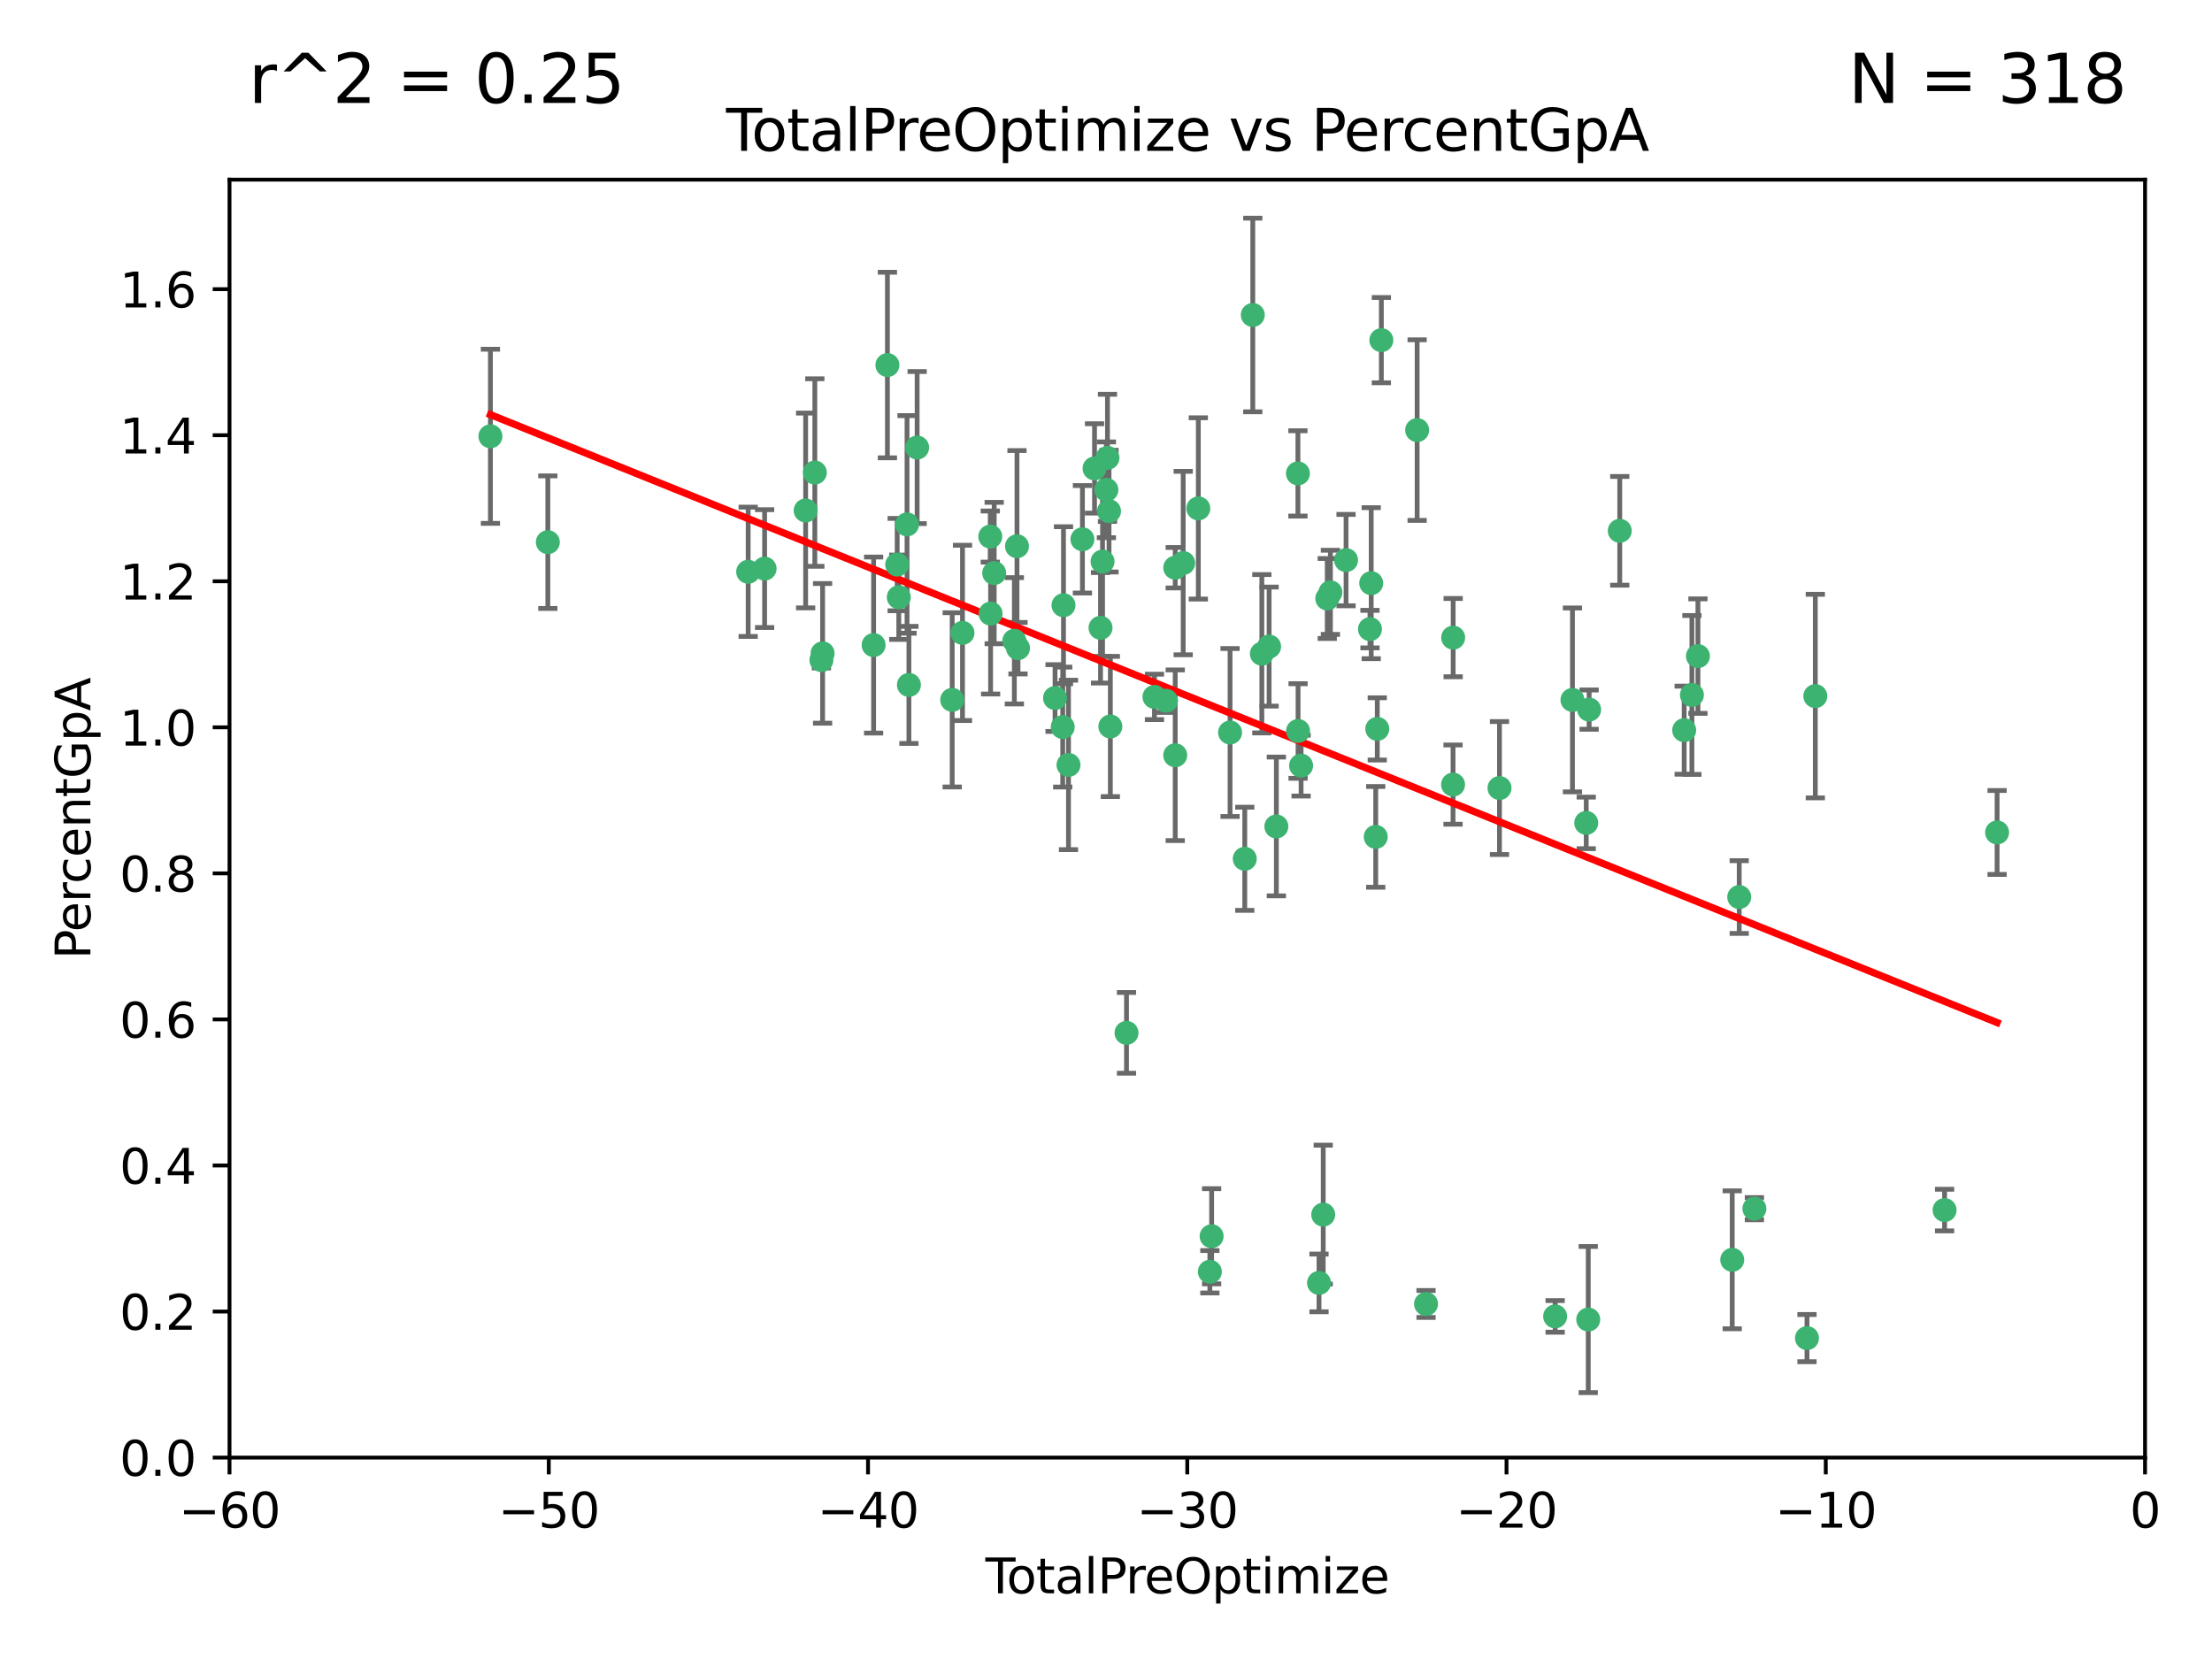 <?xml version="1.0" encoding="utf-8" standalone="no"?>
<!DOCTYPE svg PUBLIC "-//W3C//DTD SVG 1.1//EN"
  "http://www.w3.org/Graphics/SVG/1.1/DTD/svg11.dtd">
<svg xmlns:xlink="http://www.w3.org/1999/xlink" width="460.8pt" height="345.6pt" viewBox="0 0 460.8 345.6" xmlns="http://www.w3.org/2000/svg" version="1.1">
 <defs>
  <style type="text/css">*{stroke-linejoin: round; stroke-linecap: butt}</style>
 </defs>
 <g id="figure_1">
  <g id="patch_1">
   <path d="M 0 345.6 
L 460.8 345.6 
L 460.8 0 
L 0 0 
z
" style="fill: #ffffff"/>
  </g>
  <g id="axes_1">
   <g id="patch_2">
    <path d="M 47.81 303.64 
L 446.85 303.64 
L 446.85 37.422 
L 47.81 37.422 
z
" style="fill: #ffffff"/>
   </g>
   <g id="PathCollection_1">
    <defs>
     <path id="me8e48bc29f" d="M 0 1.118 
C 0.297 1.118 0.581 1 0.791 0.791 
C 1 0.581 1.118 0.297 1.118 0 
C 1.118 -0.297 1 -0.581 0.791 -0.791 
C 0.581 -1 0.297 -1.118 0 -1.118 
C -0.297 -1.118 -0.581 -1 -0.791 -0.791 
C -1 -0.581 -1.118 -0.297 -1.118 0 
C -1.118 0.297 -1 0.581 -0.791 0.791 
C -0.581 1 -0.297 1.118 0 1.118 
z
" style="stroke: #3cb371"/>
    </defs>
    <g clip-path="url(#pf2e5802865)">
     <use xlink:href="#me8e48bc29f" x="102.164" y="90.888" style="fill: #3cb371; stroke: #3cb371"/>
     <use xlink:href="#me8e48bc29f" x="114.124" y="112.942" style="fill: #3cb371; stroke: #3cb371"/>
     <use xlink:href="#me8e48bc29f" x="155.856" y="119.112" style="fill: #3cb371; stroke: #3cb371"/>
     <use xlink:href="#me8e48bc29f" x="159.282" y="118.454" style="fill: #3cb371; stroke: #3cb371"/>
     <use xlink:href="#me8e48bc29f" x="167.829" y="106.345" style="fill: #3cb371; stroke: #3cb371"/>
     <use xlink:href="#me8e48bc29f" x="169.745" y="98.439" style="fill: #3cb371; stroke: #3cb371"/>
     <use xlink:href="#me8e48bc29f" x="171.112" y="137.512" style="fill: #3cb371; stroke: #3cb371"/>
     <use xlink:href="#me8e48bc29f" x="171.361" y="136.104" style="fill: #3cb371; stroke: #3cb371"/>
     <use xlink:href="#me8e48bc29f" x="181.987" y="134.376" style="fill: #3cb371; stroke: #3cb371"/>
     <use xlink:href="#me8e48bc29f" x="184.865" y="76.047" style="fill: #3cb371; stroke: #3cb371"/>
     <use xlink:href="#me8e48bc29f" x="186.9" y="117.614" style="fill: #3cb371; stroke: #3cb371"/>
     <use xlink:href="#me8e48bc29f" x="187.234" y="124.412" style="fill: #3cb371; stroke: #3cb371"/>
     <use xlink:href="#me8e48bc29f" x="188.952" y="109.243" style="fill: #3cb371; stroke: #3cb371"/>
     <use xlink:href="#me8e48bc29f" x="189.344" y="142.678" style="fill: #3cb371; stroke: #3cb371"/>
     <use xlink:href="#me8e48bc29f" x="191.057" y="93.234" style="fill: #3cb371; stroke: #3cb371"/>
     <use xlink:href="#me8e48bc29f" x="198.36" y="145.792" style="fill: #3cb371; stroke: #3cb371"/>
     <use xlink:href="#me8e48bc29f" x="200.507" y="131.841" style="fill: #3cb371; stroke: #3cb371"/>
     <use xlink:href="#me8e48bc29f" x="206.294" y="111.775" style="fill: #3cb371; stroke: #3cb371"/>
     <use xlink:href="#me8e48bc29f" x="206.359" y="127.827" style="fill: #3cb371; stroke: #3cb371"/>
     <use xlink:href="#me8e48bc29f" x="207.111" y="119.376" style="fill: #3cb371; stroke: #3cb371"/>
     <use xlink:href="#me8e48bc29f" x="211.307" y="133.489" style="fill: #3cb371; stroke: #3cb371"/>
     <use xlink:href="#me8e48bc29f" x="211.857" y="113.791" style="fill: #3cb371; stroke: #3cb371"/>
     <use xlink:href="#me8e48bc29f" x="212.071" y="135.027" style="fill: #3cb371; stroke: #3cb371"/>
     <use xlink:href="#me8e48bc29f" x="219.785" y="145.415" style="fill: #3cb371; stroke: #3cb371"/>
     <use xlink:href="#me8e48bc29f" x="221.385" y="151.463" style="fill: #3cb371; stroke: #3cb371"/>
     <use xlink:href="#me8e48bc29f" x="221.544" y="126.078" style="fill: #3cb371; stroke: #3cb371"/>
     <use xlink:href="#me8e48bc29f" x="222.586" y="159.348" style="fill: #3cb371; stroke: #3cb371"/>
     <use xlink:href="#me8e48bc29f" x="225.49" y="112.342" style="fill: #3cb371; stroke: #3cb371"/>
     <use xlink:href="#me8e48bc29f" x="228.01" y="97.58" style="fill: #3cb371; stroke: #3cb371"/>
     <use xlink:href="#me8e48bc29f" x="229.259" y="130.782" style="fill: #3cb371; stroke: #3cb371"/>
     <use xlink:href="#me8e48bc29f" x="229.683" y="116.981" style="fill: #3cb371; stroke: #3cb371"/>
     <use xlink:href="#me8e48bc29f" x="230.481" y="102.036" style="fill: #3cb371; stroke: #3cb371"/>
     <use xlink:href="#me8e48bc29f" x="230.709" y="95.379" style="fill: #3cb371; stroke: #3cb371"/>
     <use xlink:href="#me8e48bc29f" x="231.029" y="106.481" style="fill: #3cb371; stroke: #3cb371"/>
     <use xlink:href="#me8e48bc29f" x="231.305" y="151.339" style="fill: #3cb371; stroke: #3cb371"/>
     <use xlink:href="#me8e48bc29f" x="234.671" y="215.165" style="fill: #3cb371; stroke: #3cb371"/>
     <use xlink:href="#me8e48bc29f" x="240.496" y="145.177" style="fill: #3cb371; stroke: #3cb371"/>
     <use xlink:href="#me8e48bc29f" x="242.911" y="145.973" style="fill: #3cb371; stroke: #3cb371"/>
     <use xlink:href="#me8e48bc29f" x="244.821" y="118.263" style="fill: #3cb371; stroke: #3cb371"/>
     <use xlink:href="#me8e48bc29f" x="244.821" y="157.336" style="fill: #3cb371; stroke: #3cb371"/>
     <use xlink:href="#me8e48bc29f" x="246.481" y="117.295" style="fill: #3cb371; stroke: #3cb371"/>
     <use xlink:href="#me8e48bc29f" x="249.631" y="105.911" style="fill: #3cb371; stroke: #3cb371"/>
     <use xlink:href="#me8e48bc29f" x="252.037" y="264.929" style="fill: #3cb371; stroke: #3cb371"/>
     <use xlink:href="#me8e48bc29f" x="252.403" y="257.534" style="fill: #3cb371; stroke: #3cb371"/>
     <use xlink:href="#me8e48bc29f" x="256.245" y="152.594" style="fill: #3cb371; stroke: #3cb371"/>
     <use xlink:href="#me8e48bc29f" x="259.308" y="178.902" style="fill: #3cb371; stroke: #3cb371"/>
     <use xlink:href="#me8e48bc29f" x="260.978" y="65.615" style="fill: #3cb371; stroke: #3cb371"/>
     <use xlink:href="#me8e48bc29f" x="262.865" y="136.185" style="fill: #3cb371; stroke: #3cb371"/>
     <use xlink:href="#me8e48bc29f" x="264.38" y="134.696" style="fill: #3cb371; stroke: #3cb371"/>
     <use xlink:href="#me8e48bc29f" x="265.888" y="172.168" style="fill: #3cb371; stroke: #3cb371"/>
     <use xlink:href="#me8e48bc29f" x="270.381" y="98.62" style="fill: #3cb371; stroke: #3cb371"/>
     <use xlink:href="#me8e48bc29f" x="270.412" y="152.282" style="fill: #3cb371; stroke: #3cb371"/>
     <use xlink:href="#me8e48bc29f" x="271.041" y="159.493" style="fill: #3cb371; stroke: #3cb371"/>
     <use xlink:href="#me8e48bc29f" x="274.773" y="267.254" style="fill: #3cb371; stroke: #3cb371"/>
     <use xlink:href="#me8e48bc29f" x="275.651" y="253.027" style="fill: #3cb371; stroke: #3cb371"/>
     <use xlink:href="#me8e48bc29f" x="276.495" y="124.676" style="fill: #3cb371; stroke: #3cb371"/>
     <use xlink:href="#me8e48bc29f" x="277.15" y="123.393" style="fill: #3cb371; stroke: #3cb371"/>
     <use xlink:href="#me8e48bc29f" x="280.408" y="116.68" style="fill: #3cb371; stroke: #3cb371"/>
     <use xlink:href="#me8e48bc29f" x="285.392" y="131.055" style="fill: #3cb371; stroke: #3cb371"/>
     <use xlink:href="#me8e48bc29f" x="285.648" y="121.483" style="fill: #3cb371; stroke: #3cb371"/>
     <use xlink:href="#me8e48bc29f" x="286.59" y="174.337" style="fill: #3cb371; stroke: #3cb371"/>
     <use xlink:href="#me8e48bc29f" x="286.911" y="151.842" style="fill: #3cb371; stroke: #3cb371"/>
     <use xlink:href="#me8e48bc29f" x="287.761" y="70.861" style="fill: #3cb371; stroke: #3cb371"/>
     <use xlink:href="#me8e48bc29f" x="295.217" y="89.595" style="fill: #3cb371; stroke: #3cb371"/>
     <use xlink:href="#me8e48bc29f" x="297.068" y="271.638" style="fill: #3cb371; stroke: #3cb371"/>
     <use xlink:href="#me8e48bc29f" x="302.695" y="163.444" style="fill: #3cb371; stroke: #3cb371"/>
     <use xlink:href="#me8e48bc29f" x="302.721" y="132.827" style="fill: #3cb371; stroke: #3cb371"/>
     <use xlink:href="#me8e48bc29f" x="312.371" y="164.163" style="fill: #3cb371; stroke: #3cb371"/>
     <use xlink:href="#me8e48bc29f" x="323.966" y="274.228" style="fill: #3cb371; stroke: #3cb371"/>
     <use xlink:href="#me8e48bc29f" x="327.572" y="145.808" style="fill: #3cb371; stroke: #3cb371"/>
     <use xlink:href="#me8e48bc29f" x="330.441" y="171.425" style="fill: #3cb371; stroke: #3cb371"/>
     <use xlink:href="#me8e48bc29f" x="330.86" y="274.885" style="fill: #3cb371; stroke: #3cb371"/>
     <use xlink:href="#me8e48bc29f" x="331.044" y="147.824" style="fill: #3cb371; stroke: #3cb371"/>
     <use xlink:href="#me8e48bc29f" x="337.425" y="110.578" style="fill: #3cb371; stroke: #3cb371"/>
     <use xlink:href="#me8e48bc29f" x="350.846" y="152.109" style="fill: #3cb371; stroke: #3cb371"/>
     <use xlink:href="#me8e48bc29f" x="352.456" y="144.768" style="fill: #3cb371; stroke: #3cb371"/>
     <use xlink:href="#me8e48bc29f" x="353.711" y="136.681" style="fill: #3cb371; stroke: #3cb371"/>
     <use xlink:href="#me8e48bc29f" x="360.854" y="262.444" style="fill: #3cb371; stroke: #3cb371"/>
     <use xlink:href="#me8e48bc29f" x="362.311" y="186.871" style="fill: #3cb371; stroke: #3cb371"/>
     <use xlink:href="#me8e48bc29f" x="365.473" y="251.787" style="fill: #3cb371; stroke: #3cb371"/>
     <use xlink:href="#me8e48bc29f" x="376.429" y="278.754" style="fill: #3cb371; stroke: #3cb371"/>
     <use xlink:href="#me8e48bc29f" x="378.163" y="145.01" style="fill: #3cb371; stroke: #3cb371"/>
     <use xlink:href="#me8e48bc29f" x="405.093" y="252.079" style="fill: #3cb371; stroke: #3cb371"/>
     <use xlink:href="#me8e48bc29f" x="416.031" y="173.415" style="fill: #3cb371; stroke: #3cb371"/>
    </g>
   </g>
   <g id="matplotlib.axis_1">
    <g id="xtick_1">
     <g id="line2d_1">
      <defs>
       <path id="md9e56943ea" d="M 0 0 
L 0 3.5 
" style="stroke: #000000; stroke-width: 0.8"/>
      </defs>
      <g>
       <use xlink:href="#md9e56943ea" x="47.81" y="303.64" style="stroke: #000000; stroke-width: 0.8"/>
      </g>
     </g>
     <g id="text_1">
      <!-- −60 -->
      <g transform="translate(37.258 318.238)scale(0.1 -0.1)">
       <defs>
        <path id="DejaVuSans-2212" d="M 678 2272 
L 4684 2272 
L 4684 1741 
L 678 1741 
L 678 2272 
z
" transform="scale(0.016)"/>
        <path id="DejaVuSans-36" d="M 2113 2584 
Q 1688 2584 1439 2293 
Q 1191 2003 1191 1497 
Q 1191 994 1439 701 
Q 1688 409 2113 409 
Q 2538 409 2786 701 
Q 3034 994 3034 1497 
Q 3034 2003 2786 2293 
Q 2538 2584 2113 2584 
z
M 3366 4563 
L 3366 3988 
Q 3128 4100 2886 4159 
Q 2644 4219 2406 4219 
Q 1781 4219 1451 3797 
Q 1122 3375 1075 2522 
Q 1259 2794 1537 2939 
Q 1816 3084 2150 3084 
Q 2853 3084 3261 2657 
Q 3669 2231 3669 1497 
Q 3669 778 3244 343 
Q 2819 -91 2113 -91 
Q 1303 -91 875 529 
Q 447 1150 447 2328 
Q 447 3434 972 4092 
Q 1497 4750 2381 4750 
Q 2619 4750 2861 4703 
Q 3103 4656 3366 4563 
z
" transform="scale(0.016)"/>
        <path id="DejaVuSans-30" d="M 2034 4250 
Q 1547 4250 1301 3770 
Q 1056 3291 1056 2328 
Q 1056 1369 1301 889 
Q 1547 409 2034 409 
Q 2525 409 2770 889 
Q 3016 1369 3016 2328 
Q 3016 3291 2770 3770 
Q 2525 4250 2034 4250 
z
M 2034 4750 
Q 2819 4750 3233 4129 
Q 3647 3509 3647 2328 
Q 3647 1150 3233 529 
Q 2819 -91 2034 -91 
Q 1250 -91 836 529 
Q 422 1150 422 2328 
Q 422 3509 836 4129 
Q 1250 4750 2034 4750 
z
" transform="scale(0.016)"/>
       </defs>
       <use xlink:href="#DejaVuSans-2212"/>
       <use xlink:href="#DejaVuSans-36" x="83.789"/>
       <use xlink:href="#DejaVuSans-30" x="147.412"/>
      </g>
     </g>
    </g>
    <g id="xtick_2">
     <g id="line2d_2">
      <g>
       <use xlink:href="#md9e56943ea" x="114.317" y="303.64" style="stroke: #000000; stroke-width: 0.8"/>
      </g>
     </g>
     <g id="text_2">
      <!-- −50 -->
      <g transform="translate(103.764 318.238)scale(0.1 -0.1)">
       <defs>
        <path id="DejaVuSans-35" d="M 691 4666 
L 3169 4666 
L 3169 4134 
L 1269 4134 
L 1269 2991 
Q 1406 3038 1543 3061 
Q 1681 3084 1819 3084 
Q 2600 3084 3056 2656 
Q 3513 2228 3513 1497 
Q 3513 744 3044 326 
Q 2575 -91 1722 -91 
Q 1428 -91 1123 -41 
Q 819 9 494 109 
L 494 744 
Q 775 591 1075 516 
Q 1375 441 1709 441 
Q 2250 441 2565 725 
Q 2881 1009 2881 1497 
Q 2881 1984 2565 2268 
Q 2250 2553 1709 2553 
Q 1456 2553 1204 2497 
Q 953 2441 691 2322 
L 691 4666 
z
" transform="scale(0.016)"/>
       </defs>
       <use xlink:href="#DejaVuSans-2212"/>
       <use xlink:href="#DejaVuSans-35" x="83.789"/>
       <use xlink:href="#DejaVuSans-30" x="147.412"/>
      </g>
     </g>
    </g>
    <g id="xtick_3">
     <g id="line2d_3">
      <g>
       <use xlink:href="#md9e56943ea" x="180.823" y="303.64" style="stroke: #000000; stroke-width: 0.8"/>
      </g>
     </g>
     <g id="text_3">
      <!-- −40 -->
      <g transform="translate(170.271 318.238)scale(0.1 -0.1)">
       <defs>
        <path id="DejaVuSans-34" d="M 2419 4116 
L 825 1625 
L 2419 1625 
L 2419 4116 
z
M 2253 4666 
L 3047 4666 
L 3047 1625 
L 3713 1625 
L 3713 1100 
L 3047 1100 
L 3047 0 
L 2419 0 
L 2419 1100 
L 313 1100 
L 313 1709 
L 2253 4666 
z
" transform="scale(0.016)"/>
       </defs>
       <use xlink:href="#DejaVuSans-2212"/>
       <use xlink:href="#DejaVuSans-34" x="83.789"/>
       <use xlink:href="#DejaVuSans-30" x="147.412"/>
      </g>
     </g>
    </g>
    <g id="xtick_4">
     <g id="line2d_4">
      <g>
       <use xlink:href="#md9e56943ea" x="247.33" y="303.64" style="stroke: #000000; stroke-width: 0.8"/>
      </g>
     </g>
     <g id="text_4">
      <!-- −30 -->
      <g transform="translate(236.778 318.238)scale(0.1 -0.1)">
       <defs>
        <path id="DejaVuSans-33" d="M 2597 2516 
Q 3050 2419 3304 2112 
Q 3559 1806 3559 1356 
Q 3559 666 3084 287 
Q 2609 -91 1734 -91 
Q 1441 -91 1130 -33 
Q 819 25 488 141 
L 488 750 
Q 750 597 1062 519 
Q 1375 441 1716 441 
Q 2309 441 2620 675 
Q 2931 909 2931 1356 
Q 2931 1769 2642 2001 
Q 2353 2234 1838 2234 
L 1294 2234 
L 1294 2753 
L 1863 2753 
Q 2328 2753 2575 2939 
Q 2822 3125 2822 3475 
Q 2822 3834 2567 4026 
Q 2313 4219 1838 4219 
Q 1578 4219 1281 4162 
Q 984 4106 628 3988 
L 628 4550 
Q 988 4650 1302 4700 
Q 1616 4750 1894 4750 
Q 2613 4750 3031 4423 
Q 3450 4097 3450 3541 
Q 3450 3153 3228 2886 
Q 3006 2619 2597 2516 
z
" transform="scale(0.016)"/>
       </defs>
       <use xlink:href="#DejaVuSans-2212"/>
       <use xlink:href="#DejaVuSans-33" x="83.789"/>
       <use xlink:href="#DejaVuSans-30" x="147.412"/>
      </g>
     </g>
    </g>
    <g id="xtick_5">
     <g id="line2d_5">
      <g>
       <use xlink:href="#md9e56943ea" x="313.837" y="303.64" style="stroke: #000000; stroke-width: 0.8"/>
      </g>
     </g>
     <g id="text_5">
      <!-- −20 -->
      <g transform="translate(303.284 318.238)scale(0.1 -0.1)">
       <defs>
        <path id="DejaVuSans-32" d="M 1228 531 
L 3431 531 
L 3431 0 
L 469 0 
L 469 531 
Q 828 903 1448 1529 
Q 2069 2156 2228 2338 
Q 2531 2678 2651 2914 
Q 2772 3150 2772 3378 
Q 2772 3750 2511 3984 
Q 2250 4219 1831 4219 
Q 1534 4219 1204 4116 
Q 875 4013 500 3803 
L 500 4441 
Q 881 4594 1212 4672 
Q 1544 4750 1819 4750 
Q 2544 4750 2975 4387 
Q 3406 4025 3406 3419 
Q 3406 3131 3298 2873 
Q 3191 2616 2906 2266 
Q 2828 2175 2409 1742 
Q 1991 1309 1228 531 
z
" transform="scale(0.016)"/>
       </defs>
       <use xlink:href="#DejaVuSans-2212"/>
       <use xlink:href="#DejaVuSans-32" x="83.789"/>
       <use xlink:href="#DejaVuSans-30" x="147.412"/>
      </g>
     </g>
    </g>
    <g id="xtick_6">
     <g id="line2d_6">
      <g>
       <use xlink:href="#md9e56943ea" x="380.343" y="303.64" style="stroke: #000000; stroke-width: 0.8"/>
      </g>
     </g>
     <g id="text_6">
      <!-- −10 -->
      <g transform="translate(369.791 318.238)scale(0.1 -0.1)">
       <defs>
        <path id="DejaVuSans-31" d="M 794 531 
L 1825 531 
L 1825 4091 
L 703 3866 
L 703 4441 
L 1819 4666 
L 2450 4666 
L 2450 531 
L 3481 531 
L 3481 0 
L 794 0 
L 794 531 
z
" transform="scale(0.016)"/>
       </defs>
       <use xlink:href="#DejaVuSans-2212"/>
       <use xlink:href="#DejaVuSans-31" x="83.789"/>
       <use xlink:href="#DejaVuSans-30" x="147.412"/>
      </g>
     </g>
    </g>
    <g id="xtick_7">
     <g id="line2d_7">
      <g>
       <use xlink:href="#md9e56943ea" x="446.85" y="303.64" style="stroke: #000000; stroke-width: 0.8"/>
      </g>
     </g>
     <g id="text_7">
      <!-- 0 -->
      <g transform="translate(443.669 318.238)scale(0.1 -0.1)">
       <use xlink:href="#DejaVuSans-30"/>
      </g>
     </g>
    </g>
    <g id="text_8">
     <!-- TotalPreOptimize -->
     <g transform="translate(205.287 331.917)scale(0.1 -0.1)">
      <defs>
       <path id="DejaVuSans-54" d="M -19 4666 
L 3928 4666 
L 3928 4134 
L 2272 4134 
L 2272 0 
L 1638 0 
L 1638 4134 
L -19 4134 
L -19 4666 
z
" transform="scale(0.016)"/>
       <path id="DejaVuSans-6f" d="M 1959 3097 
Q 1497 3097 1228 2736 
Q 959 2375 959 1747 
Q 959 1119 1226 758 
Q 1494 397 1959 397 
Q 2419 397 2687 759 
Q 2956 1122 2956 1747 
Q 2956 2369 2687 2733 
Q 2419 3097 1959 3097 
z
M 1959 3584 
Q 2709 3584 3137 3096 
Q 3566 2609 3566 1747 
Q 3566 888 3137 398 
Q 2709 -91 1959 -91 
Q 1206 -91 779 398 
Q 353 888 353 1747 
Q 353 2609 779 3096 
Q 1206 3584 1959 3584 
z
" transform="scale(0.016)"/>
       <path id="DejaVuSans-74" d="M 1172 4494 
L 1172 3500 
L 2356 3500 
L 2356 3053 
L 1172 3053 
L 1172 1153 
Q 1172 725 1289 603 
Q 1406 481 1766 481 
L 2356 481 
L 2356 0 
L 1766 0 
Q 1100 0 847 248 
Q 594 497 594 1153 
L 594 3053 
L 172 3053 
L 172 3500 
L 594 3500 
L 594 4494 
L 1172 4494 
z
" transform="scale(0.016)"/>
       <path id="DejaVuSans-61" d="M 2194 1759 
Q 1497 1759 1228 1600 
Q 959 1441 959 1056 
Q 959 750 1161 570 
Q 1363 391 1709 391 
Q 2188 391 2477 730 
Q 2766 1069 2766 1631 
L 2766 1759 
L 2194 1759 
z
M 3341 1997 
L 3341 0 
L 2766 0 
L 2766 531 
Q 2569 213 2275 61 
Q 1981 -91 1556 -91 
Q 1019 -91 701 211 
Q 384 513 384 1019 
Q 384 1609 779 1909 
Q 1175 2209 1959 2209 
L 2766 2209 
L 2766 2266 
Q 2766 2663 2505 2880 
Q 2244 3097 1772 3097 
Q 1472 3097 1187 3025 
Q 903 2953 641 2809 
L 641 3341 
Q 956 3463 1253 3523 
Q 1550 3584 1831 3584 
Q 2591 3584 2966 3190 
Q 3341 2797 3341 1997 
z
" transform="scale(0.016)"/>
       <path id="DejaVuSans-6c" d="M 603 4863 
L 1178 4863 
L 1178 0 
L 603 0 
L 603 4863 
z
" transform="scale(0.016)"/>
       <path id="DejaVuSans-50" d="M 1259 4147 
L 1259 2394 
L 2053 2394 
Q 2494 2394 2734 2622 
Q 2975 2850 2975 3272 
Q 2975 3691 2734 3919 
Q 2494 4147 2053 4147 
L 1259 4147 
z
M 628 4666 
L 2053 4666 
Q 2838 4666 3239 4311 
Q 3641 3956 3641 3272 
Q 3641 2581 3239 2228 
Q 2838 1875 2053 1875 
L 1259 1875 
L 1259 0 
L 628 0 
L 628 4666 
z
" transform="scale(0.016)"/>
       <path id="DejaVuSans-72" d="M 2631 2963 
Q 2534 3019 2420 3045 
Q 2306 3072 2169 3072 
Q 1681 3072 1420 2755 
Q 1159 2438 1159 1844 
L 1159 0 
L 581 0 
L 581 3500 
L 1159 3500 
L 1159 2956 
Q 1341 3275 1631 3429 
Q 1922 3584 2338 3584 
Q 2397 3584 2469 3576 
Q 2541 3569 2628 3553 
L 2631 2963 
z
" transform="scale(0.016)"/>
       <path id="DejaVuSans-65" d="M 3597 1894 
L 3597 1613 
L 953 1613 
Q 991 1019 1311 708 
Q 1631 397 2203 397 
Q 2534 397 2845 478 
Q 3156 559 3463 722 
L 3463 178 
Q 3153 47 2828 -22 
Q 2503 -91 2169 -91 
Q 1331 -91 842 396 
Q 353 884 353 1716 
Q 353 2575 817 3079 
Q 1281 3584 2069 3584 
Q 2775 3584 3186 3129 
Q 3597 2675 3597 1894 
z
M 3022 2063 
Q 3016 2534 2758 2815 
Q 2500 3097 2075 3097 
Q 1594 3097 1305 2825 
Q 1016 2553 972 2059 
L 3022 2063 
z
" transform="scale(0.016)"/>
       <path id="DejaVuSans-4f" d="M 2522 4238 
Q 1834 4238 1429 3725 
Q 1025 3213 1025 2328 
Q 1025 1447 1429 934 
Q 1834 422 2522 422 
Q 3209 422 3611 934 
Q 4013 1447 4013 2328 
Q 4013 3213 3611 3725 
Q 3209 4238 2522 4238 
z
M 2522 4750 
Q 3503 4750 4090 4092 
Q 4678 3434 4678 2328 
Q 4678 1225 4090 567 
Q 3503 -91 2522 -91 
Q 1538 -91 948 565 
Q 359 1222 359 2328 
Q 359 3434 948 4092 
Q 1538 4750 2522 4750 
z
" transform="scale(0.016)"/>
       <path id="DejaVuSans-70" d="M 1159 525 
L 1159 -1331 
L 581 -1331 
L 581 3500 
L 1159 3500 
L 1159 2969 
Q 1341 3281 1617 3432 
Q 1894 3584 2278 3584 
Q 2916 3584 3314 3078 
Q 3713 2572 3713 1747 
Q 3713 922 3314 415 
Q 2916 -91 2278 -91 
Q 1894 -91 1617 61 
Q 1341 213 1159 525 
z
M 3116 1747 
Q 3116 2381 2855 2742 
Q 2594 3103 2138 3103 
Q 1681 3103 1420 2742 
Q 1159 2381 1159 1747 
Q 1159 1113 1420 752 
Q 1681 391 2138 391 
Q 2594 391 2855 752 
Q 3116 1113 3116 1747 
z
" transform="scale(0.016)"/>
       <path id="DejaVuSans-69" d="M 603 3500 
L 1178 3500 
L 1178 0 
L 603 0 
L 603 3500 
z
M 603 4863 
L 1178 4863 
L 1178 4134 
L 603 4134 
L 603 4863 
z
" transform="scale(0.016)"/>
       <path id="DejaVuSans-6d" d="M 3328 2828 
Q 3544 3216 3844 3400 
Q 4144 3584 4550 3584 
Q 5097 3584 5394 3201 
Q 5691 2819 5691 2113 
L 5691 0 
L 5113 0 
L 5113 2094 
Q 5113 2597 4934 2840 
Q 4756 3084 4391 3084 
Q 3944 3084 3684 2787 
Q 3425 2491 3425 1978 
L 3425 0 
L 2847 0 
L 2847 2094 
Q 2847 2600 2669 2842 
Q 2491 3084 2119 3084 
Q 1678 3084 1418 2786 
Q 1159 2488 1159 1978 
L 1159 0 
L 581 0 
L 581 3500 
L 1159 3500 
L 1159 2956 
Q 1356 3278 1631 3431 
Q 1906 3584 2284 3584 
Q 2666 3584 2933 3390 
Q 3200 3197 3328 2828 
z
" transform="scale(0.016)"/>
       <path id="DejaVuSans-7a" d="M 353 3500 
L 3084 3500 
L 3084 2975 
L 922 459 
L 3084 459 
L 3084 0 
L 275 0 
L 275 525 
L 2438 3041 
L 353 3041 
L 353 3500 
z
" transform="scale(0.016)"/>
      </defs>
      <use xlink:href="#DejaVuSans-54"/>
      <use xlink:href="#DejaVuSans-6f" x="44.084"/>
      <use xlink:href="#DejaVuSans-74" x="105.266"/>
      <use xlink:href="#DejaVuSans-61" x="144.475"/>
      <use xlink:href="#DejaVuSans-6c" x="205.754"/>
      <use xlink:href="#DejaVuSans-50" x="233.537"/>
      <use xlink:href="#DejaVuSans-72" x="292.09"/>
      <use xlink:href="#DejaVuSans-65" x="330.953"/>
      <use xlink:href="#DejaVuSans-4f" x="392.477"/>
      <use xlink:href="#DejaVuSans-70" x="471.188"/>
      <use xlink:href="#DejaVuSans-74" x="534.664"/>
      <use xlink:href="#DejaVuSans-69" x="573.873"/>
      <use xlink:href="#DejaVuSans-6d" x="601.656"/>
      <use xlink:href="#DejaVuSans-69" x="699.068"/>
      <use xlink:href="#DejaVuSans-7a" x="726.852"/>
      <use xlink:href="#DejaVuSans-65" x="779.342"/>
     </g>
    </g>
   </g>
   <g id="matplotlib.axis_2">
    <g id="ytick_1">
     <g id="line2d_8">
      <defs>
       <path id="ma6695e0f4b" d="M 0 0 
L -3.5 0 
" style="stroke: #000000; stroke-width: 0.8"/>
      </defs>
      <g>
       <use xlink:href="#ma6695e0f4b" x="47.81" y="303.64" style="stroke: #000000; stroke-width: 0.8"/>
      </g>
     </g>
     <g id="text_9">
      <!-- 0.0 -->
      <g transform="translate(24.907 307.439)scale(0.1 -0.1)">
       <defs>
        <path id="DejaVuSans-2e" d="M 684 794 
L 1344 794 
L 1344 0 
L 684 0 
L 684 794 
z
" transform="scale(0.016)"/>
       </defs>
       <use xlink:href="#DejaVuSans-30"/>
       <use xlink:href="#DejaVuSans-2e" x="63.623"/>
       <use xlink:href="#DejaVuSans-30" x="95.41"/>
      </g>
     </g>
    </g>
    <g id="ytick_2">
     <g id="line2d_9">
      <g>
       <use xlink:href="#ma6695e0f4b" x="47.81" y="273.215" style="stroke: #000000; stroke-width: 0.8"/>
      </g>
     </g>
     <g id="text_10">
      <!-- 0.2 -->
      <g transform="translate(24.907 277.014)scale(0.1 -0.1)">
       <use xlink:href="#DejaVuSans-30"/>
       <use xlink:href="#DejaVuSans-2e" x="63.623"/>
       <use xlink:href="#DejaVuSans-32" x="95.41"/>
      </g>
     </g>
    </g>
    <g id="ytick_3">
     <g id="line2d_10">
      <g>
       <use xlink:href="#ma6695e0f4b" x="47.81" y="242.79" style="stroke: #000000; stroke-width: 0.8"/>
      </g>
     </g>
     <g id="text_11">
      <!-- 0.4 -->
      <g transform="translate(24.907 246.589)scale(0.1 -0.1)">
       <use xlink:href="#DejaVuSans-30"/>
       <use xlink:href="#DejaVuSans-2e" x="63.623"/>
       <use xlink:href="#DejaVuSans-34" x="95.41"/>
      </g>
     </g>
    </g>
    <g id="ytick_4">
     <g id="line2d_11">
      <g>
       <use xlink:href="#ma6695e0f4b" x="47.81" y="212.365" style="stroke: #000000; stroke-width: 0.8"/>
      </g>
     </g>
     <g id="text_12">
      <!-- 0.6 -->
      <g transform="translate(24.907 216.164)scale(0.1 -0.1)">
       <use xlink:href="#DejaVuSans-30"/>
       <use xlink:href="#DejaVuSans-2e" x="63.623"/>
       <use xlink:href="#DejaVuSans-36" x="95.41"/>
      </g>
     </g>
    </g>
    <g id="ytick_5">
     <g id="line2d_12">
      <g>
       <use xlink:href="#ma6695e0f4b" x="47.81" y="181.94" style="stroke: #000000; stroke-width: 0.8"/>
      </g>
     </g>
     <g id="text_13">
      <!-- 0.8 -->
      <g transform="translate(24.907 185.739)scale(0.1 -0.1)">
       <defs>
        <path id="DejaVuSans-38" d="M 2034 2216 
Q 1584 2216 1326 1975 
Q 1069 1734 1069 1313 
Q 1069 891 1326 650 
Q 1584 409 2034 409 
Q 2484 409 2743 651 
Q 3003 894 3003 1313 
Q 3003 1734 2745 1975 
Q 2488 2216 2034 2216 
z
M 1403 2484 
Q 997 2584 770 2862 
Q 544 3141 544 3541 
Q 544 4100 942 4425 
Q 1341 4750 2034 4750 
Q 2731 4750 3128 4425 
Q 3525 4100 3525 3541 
Q 3525 3141 3298 2862 
Q 3072 2584 2669 2484 
Q 3125 2378 3379 2068 
Q 3634 1759 3634 1313 
Q 3634 634 3220 271 
Q 2806 -91 2034 -91 
Q 1263 -91 848 271 
Q 434 634 434 1313 
Q 434 1759 690 2068 
Q 947 2378 1403 2484 
z
M 1172 3481 
Q 1172 3119 1398 2916 
Q 1625 2713 2034 2713 
Q 2441 2713 2670 2916 
Q 2900 3119 2900 3481 
Q 2900 3844 2670 4047 
Q 2441 4250 2034 4250 
Q 1625 4250 1398 4047 
Q 1172 3844 1172 3481 
z
" transform="scale(0.016)"/>
       </defs>
       <use xlink:href="#DejaVuSans-30"/>
       <use xlink:href="#DejaVuSans-2e" x="63.623"/>
       <use xlink:href="#DejaVuSans-38" x="95.41"/>
      </g>
     </g>
    </g>
    <g id="ytick_6">
     <g id="line2d_13">
      <g>
       <use xlink:href="#ma6695e0f4b" x="47.81" y="151.515" style="stroke: #000000; stroke-width: 0.8"/>
      </g>
     </g>
     <g id="text_14">
      <!-- 1.0 -->
      <g transform="translate(24.907 155.315)scale(0.1 -0.1)">
       <use xlink:href="#DejaVuSans-31"/>
       <use xlink:href="#DejaVuSans-2e" x="63.623"/>
       <use xlink:href="#DejaVuSans-30" x="95.41"/>
      </g>
     </g>
    </g>
    <g id="ytick_7">
     <g id="line2d_14">
      <g>
       <use xlink:href="#ma6695e0f4b" x="47.81" y="121.09" style="stroke: #000000; stroke-width: 0.8"/>
      </g>
     </g>
     <g id="text_15">
      <!-- 1.2 -->
      <g transform="translate(24.907 124.89)scale(0.1 -0.1)">
       <use xlink:href="#DejaVuSans-31"/>
       <use xlink:href="#DejaVuSans-2e" x="63.623"/>
       <use xlink:href="#DejaVuSans-32" x="95.41"/>
      </g>
     </g>
    </g>
    <g id="ytick_8">
     <g id="line2d_15">
      <g>
       <use xlink:href="#ma6695e0f4b" x="47.81" y="90.665" style="stroke: #000000; stroke-width: 0.8"/>
      </g>
     </g>
     <g id="text_16">
      <!-- 1.4 -->
      <g transform="translate(24.907 94.465)scale(0.1 -0.1)">
       <use xlink:href="#DejaVuSans-31"/>
       <use xlink:href="#DejaVuSans-2e" x="63.623"/>
       <use xlink:href="#DejaVuSans-34" x="95.41"/>
      </g>
     </g>
    </g>
    <g id="ytick_9">
     <g id="line2d_16">
      <g>
       <use xlink:href="#ma6695e0f4b" x="47.81" y="60.241" style="stroke: #000000; stroke-width: 0.8"/>
      </g>
     </g>
     <g id="text_17">
      <!-- 1.6 -->
      <g transform="translate(24.907 64.04)scale(0.1 -0.1)">
       <use xlink:href="#DejaVuSans-31"/>
       <use xlink:href="#DejaVuSans-2e" x="63.623"/>
       <use xlink:href="#DejaVuSans-36" x="95.41"/>
      </g>
     </g>
    </g>
    <g id="text_18">
     <!-- PercentGpA -->
     <g transform="translate(18.827 199.807)rotate(-90)scale(0.1 -0.1)">
      <defs>
       <path id="DejaVuSans-63" d="M 3122 3366 
L 3122 2828 
Q 2878 2963 2633 3030 
Q 2388 3097 2138 3097 
Q 1578 3097 1268 2742 
Q 959 2388 959 1747 
Q 959 1106 1268 751 
Q 1578 397 2138 397 
Q 2388 397 2633 464 
Q 2878 531 3122 666 
L 3122 134 
Q 2881 22 2623 -34 
Q 2366 -91 2075 -91 
Q 1284 -91 818 406 
Q 353 903 353 1747 
Q 353 2603 823 3093 
Q 1294 3584 2113 3584 
Q 2378 3584 2631 3529 
Q 2884 3475 3122 3366 
z
" transform="scale(0.016)"/>
       <path id="DejaVuSans-6e" d="M 3513 2113 
L 3513 0 
L 2938 0 
L 2938 2094 
Q 2938 2591 2744 2837 
Q 2550 3084 2163 3084 
Q 1697 3084 1428 2787 
Q 1159 2491 1159 1978 
L 1159 0 
L 581 0 
L 581 3500 
L 1159 3500 
L 1159 2956 
Q 1366 3272 1645 3428 
Q 1925 3584 2291 3584 
Q 2894 3584 3203 3211 
Q 3513 2838 3513 2113 
z
" transform="scale(0.016)"/>
       <path id="DejaVuSans-47" d="M 3809 666 
L 3809 1919 
L 2778 1919 
L 2778 2438 
L 4434 2438 
L 4434 434 
Q 4069 175 3628 42 
Q 3188 -91 2688 -91 
Q 1594 -91 976 548 
Q 359 1188 359 2328 
Q 359 3472 976 4111 
Q 1594 4750 2688 4750 
Q 3144 4750 3555 4637 
Q 3966 4525 4313 4306 
L 4313 3634 
Q 3963 3931 3569 4081 
Q 3175 4231 2741 4231 
Q 1884 4231 1454 3753 
Q 1025 3275 1025 2328 
Q 1025 1384 1454 906 
Q 1884 428 2741 428 
Q 3075 428 3337 486 
Q 3600 544 3809 666 
z
" transform="scale(0.016)"/>
       <path id="DejaVuSans-41" d="M 2188 4044 
L 1331 1722 
L 3047 1722 
L 2188 4044 
z
M 1831 4666 
L 2547 4666 
L 4325 0 
L 3669 0 
L 3244 1197 
L 1141 1197 
L 716 0 
L 50 0 
L 1831 4666 
z
" transform="scale(0.016)"/>
      </defs>
      <use xlink:href="#DejaVuSans-50"/>
      <use xlink:href="#DejaVuSans-65" x="56.678"/>
      <use xlink:href="#DejaVuSans-72" x="118.201"/>
      <use xlink:href="#DejaVuSans-63" x="157.064"/>
      <use xlink:href="#DejaVuSans-65" x="212.045"/>
      <use xlink:href="#DejaVuSans-6e" x="273.568"/>
      <use xlink:href="#DejaVuSans-74" x="336.947"/>
      <use xlink:href="#DejaVuSans-47" x="376.156"/>
      <use xlink:href="#DejaVuSans-70" x="453.646"/>
      <use xlink:href="#DejaVuSans-41" x="517.123"/>
     </g>
    </g>
   </g>
   <g id="LineCollection_1">
    <path d="M 102.164 109.028 
L 102.164 72.748 
" clip-path="url(#pf2e5802865)" style="fill: none; stroke: #696969"/>
    <path d="M 114.124 126.749 
L 114.124 99.136 
" clip-path="url(#pf2e5802865)" style="fill: none; stroke: #696969"/>
    <path d="M 155.856 132.578 
L 155.856 105.645 
" clip-path="url(#pf2e5802865)" style="fill: none; stroke: #696969"/>
    <path d="M 159.282 130.729 
L 159.282 106.178 
" clip-path="url(#pf2e5802865)" style="fill: none; stroke: #696969"/>
    <path d="M 167.829 126.637 
L 167.829 86.054 
" clip-path="url(#pf2e5802865)" style="fill: none; stroke: #696969"/>
    <path d="M 169.745 117.968 
L 169.745 78.911 
" clip-path="url(#pf2e5802865)" style="fill: none; stroke: #696969"/>
    <path d="M 171.112 139.149 
L 171.112 135.874 
" clip-path="url(#pf2e5802865)" style="fill: none; stroke: #696969"/>
    <path d="M 171.361 150.651 
L 171.361 121.557 
" clip-path="url(#pf2e5802865)" style="fill: none; stroke: #696969"/>
    <path d="M 181.987 152.713 
L 181.987 116.039 
" clip-path="url(#pf2e5802865)" style="fill: none; stroke: #696969"/>
    <path d="M 184.865 95.374 
L 184.865 56.719 
" clip-path="url(#pf2e5802865)" style="fill: none; stroke: #696969"/>
    <path d="M 186.9 127.234 
L 186.9 107.993 
" clip-path="url(#pf2e5802865)" style="fill: none; stroke: #696969"/>
    <path d="M 187.234 133.201 
L 187.234 115.622 
" clip-path="url(#pf2e5802865)" style="fill: none; stroke: #696969"/>
    <path d="M 188.952 131.905 
L 188.952 86.581 
" clip-path="url(#pf2e5802865)" style="fill: none; stroke: #696969"/>
    <path d="M 189.344 154.869 
L 189.344 130.488 
" clip-path="url(#pf2e5802865)" style="fill: none; stroke: #696969"/>
    <path d="M 191.057 109.072 
L 191.057 77.396 
" clip-path="url(#pf2e5802865)" style="fill: none; stroke: #696969"/>
    <path d="M 198.36 163.943 
L 198.36 127.641 
" clip-path="url(#pf2e5802865)" style="fill: none; stroke: #696969"/>
    <path d="M 200.507 150.099 
L 200.507 113.583 
" clip-path="url(#pf2e5802865)" style="fill: none; stroke: #696969"/>
    <path d="M 206.294 117.099 
L 206.294 106.452 
" clip-path="url(#pf2e5802865)" style="fill: none; stroke: #696969"/>
    <path d="M 206.359 144.574 
L 206.359 111.081 
" clip-path="url(#pf2e5802865)" style="fill: none; stroke: #696969"/>
    <path d="M 207.111 134.098 
L 207.111 104.653 
" clip-path="url(#pf2e5802865)" style="fill: none; stroke: #696969"/>
    <path d="M 211.307 146.643 
L 211.307 120.334 
" clip-path="url(#pf2e5802865)" style="fill: none; stroke: #696969"/>
    <path d="M 211.857 133.715 
L 211.857 93.866 
" clip-path="url(#pf2e5802865)" style="fill: none; stroke: #696969"/>
    <path d="M 212.071 140.389 
L 212.071 129.666 
" clip-path="url(#pf2e5802865)" style="fill: none; stroke: #696969"/>
    <path d="M 219.785 152.367 
L 219.785 138.462 
" clip-path="url(#pf2e5802865)" style="fill: none; stroke: #696969"/>
    <path d="M 221.385 163.951 
L 221.385 138.975 
" clip-path="url(#pf2e5802865)" style="fill: none; stroke: #696969"/>
    <path d="M 221.544 142.43 
L 221.544 109.726 
" clip-path="url(#pf2e5802865)" style="fill: none; stroke: #696969"/>
    <path d="M 222.586 176.995 
L 222.586 141.701 
" clip-path="url(#pf2e5802865)" style="fill: none; stroke: #696969"/>
    <path d="M 225.49 123.537 
L 225.49 101.147 
" clip-path="url(#pf2e5802865)" style="fill: none; stroke: #696969"/>
    <path d="M 228.01 106.886 
L 228.01 88.275 
" clip-path="url(#pf2e5802865)" style="fill: none; stroke: #696969"/>
    <path d="M 229.259 142.291 
L 229.259 119.274 
" clip-path="url(#pf2e5802865)" style="fill: none; stroke: #696969"/>
    <path d="M 229.683 136.737 
L 229.683 97.225 
" clip-path="url(#pf2e5802865)" style="fill: none; stroke: #696969"/>
    <path d="M 230.481 112.011 
L 230.481 92.061 
" clip-path="url(#pf2e5802865)" style="fill: none; stroke: #696969"/>
    <path d="M 230.709 108.623 
L 230.709 82.135 
" clip-path="url(#pf2e5802865)" style="fill: none; stroke: #696969"/>
    <path d="M 231.029 119.156 
L 231.029 93.806 
" clip-path="url(#pf2e5802865)" style="fill: none; stroke: #696969"/>
    <path d="M 231.305 165.943 
L 231.305 136.735 
" clip-path="url(#pf2e5802865)" style="fill: none; stroke: #696969"/>
    <path d="M 234.671 223.575 
L 234.671 206.755 
" clip-path="url(#pf2e5802865)" style="fill: none; stroke: #696969"/>
    <path d="M 240.496 149.907 
L 240.496 140.447 
" clip-path="url(#pf2e5802865)" style="fill: none; stroke: #696969"/>
    <path d="M 242.911 148.403 
L 242.911 143.542 
" clip-path="url(#pf2e5802865)" style="fill: none; stroke: #696969"/>
    <path d="M 244.821 122.479 
L 244.821 114.047 
" clip-path="url(#pf2e5802865)" style="fill: none; stroke: #696969"/>
    <path d="M 244.821 175.112 
L 244.821 139.559 
" clip-path="url(#pf2e5802865)" style="fill: none; stroke: #696969"/>
    <path d="M 246.481 136.401 
L 246.481 98.189 
" clip-path="url(#pf2e5802865)" style="fill: none; stroke: #696969"/>
    <path d="M 249.631 124.796 
L 249.631 87.026 
" clip-path="url(#pf2e5802865)" style="fill: none; stroke: #696969"/>
    <path d="M 252.037 269.347 
L 252.037 260.51 
" clip-path="url(#pf2e5802865)" style="fill: none; stroke: #696969"/>
    <path d="M 252.403 267.448 
L 252.403 247.62 
" clip-path="url(#pf2e5802865)" style="fill: none; stroke: #696969"/>
    <path d="M 256.245 170.086 
L 256.245 135.103 
" clip-path="url(#pf2e5802865)" style="fill: none; stroke: #696969"/>
    <path d="M 259.308 189.647 
L 259.308 168.157 
" clip-path="url(#pf2e5802865)" style="fill: none; stroke: #696969"/>
    <path d="M 260.978 85.786 
L 260.978 45.445 
" clip-path="url(#pf2e5802865)" style="fill: none; stroke: #696969"/>
    <path d="M 262.865 152.678 
L 262.865 119.692 
" clip-path="url(#pf2e5802865)" style="fill: none; stroke: #696969"/>
    <path d="M 264.38 147.092 
L 264.38 122.3 
" clip-path="url(#pf2e5802865)" style="fill: none; stroke: #696969"/>
    <path d="M 265.888 186.626 
L 265.888 157.71 
" clip-path="url(#pf2e5802865)" style="fill: none; stroke: #696969"/>
    <path d="M 270.381 107.507 
L 270.381 89.732 
" clip-path="url(#pf2e5802865)" style="fill: none; stroke: #696969"/>
    <path d="M 270.412 162.134 
L 270.412 142.43 
" clip-path="url(#pf2e5802865)" style="fill: none; stroke: #696969"/>
    <path d="M 271.041 165.836 
L 271.041 153.151 
" clip-path="url(#pf2e5802865)" style="fill: none; stroke: #696969"/>
    <path d="M 274.773 273.264 
L 274.773 261.243 
" clip-path="url(#pf2e5802865)" style="fill: none; stroke: #696969"/>
    <path d="M 275.651 267.494 
L 275.651 238.56 
" clip-path="url(#pf2e5802865)" style="fill: none; stroke: #696969"/>
    <path d="M 276.495 133.004 
L 276.495 116.348 
" clip-path="url(#pf2e5802865)" style="fill: none; stroke: #696969"/>
    <path d="M 277.15 132.157 
L 277.15 114.628 
" clip-path="url(#pf2e5802865)" style="fill: none; stroke: #696969"/>
    <path d="M 280.408 126.199 
L 280.408 107.162 
" clip-path="url(#pf2e5802865)" style="fill: none; stroke: #696969"/>
    <path d="M 285.392 134.965 
L 285.392 127.145 
" clip-path="url(#pf2e5802865)" style="fill: none; stroke: #696969"/>
    <path d="M 285.648 137.213 
L 285.648 105.753 
" clip-path="url(#pf2e5802865)" style="fill: none; stroke: #696969"/>
    <path d="M 286.59 184.833 
L 286.59 163.841 
" clip-path="url(#pf2e5802865)" style="fill: none; stroke: #696969"/>
    <path d="M 286.911 158.326 
L 286.911 145.358 
" clip-path="url(#pf2e5802865)" style="fill: none; stroke: #696969"/>
    <path d="M 287.761 79.744 
L 287.761 61.978 
" clip-path="url(#pf2e5802865)" style="fill: none; stroke: #696969"/>
    <path d="M 295.217 108.405 
L 295.217 70.785 
" clip-path="url(#pf2e5802865)" style="fill: none; stroke: #696969"/>
    <path d="M 297.068 274.449 
L 297.068 268.827 
" clip-path="url(#pf2e5802865)" style="fill: none; stroke: #696969"/>
    <path d="M 302.695 171.692 
L 302.695 155.195 
" clip-path="url(#pf2e5802865)" style="fill: none; stroke: #696969"/>
    <path d="M 302.721 140.979 
L 302.721 124.675 
" clip-path="url(#pf2e5802865)" style="fill: none; stroke: #696969"/>
    <path d="M 312.371 178.012 
L 312.371 150.313 
" clip-path="url(#pf2e5802865)" style="fill: none; stroke: #696969"/>
    <path d="M 323.966 277.523 
L 323.966 270.934 
" clip-path="url(#pf2e5802865)" style="fill: none; stroke: #696969"/>
    <path d="M 327.572 164.964 
L 327.572 126.651 
" clip-path="url(#pf2e5802865)" style="fill: none; stroke: #696969"/>
    <path d="M 330.441 176.796 
L 330.441 166.055 
" clip-path="url(#pf2e5802865)" style="fill: none; stroke: #696969"/>
    <path d="M 330.86 290.106 
L 330.86 259.664 
" clip-path="url(#pf2e5802865)" style="fill: none; stroke: #696969"/>
    <path d="M 331.044 151.915 
L 331.044 143.733 
" clip-path="url(#pf2e5802865)" style="fill: none; stroke: #696969"/>
    <path d="M 337.425 121.904 
L 337.425 99.253 
" clip-path="url(#pf2e5802865)" style="fill: none; stroke: #696969"/>
    <path d="M 350.846 161.282 
L 350.846 142.935 
" clip-path="url(#pf2e5802865)" style="fill: none; stroke: #696969"/>
    <path d="M 352.456 161.321 
L 352.456 128.216 
" clip-path="url(#pf2e5802865)" style="fill: none; stroke: #696969"/>
    <path d="M 353.711 148.608 
L 353.711 124.753 
" clip-path="url(#pf2e5802865)" style="fill: none; stroke: #696969"/>
    <path d="M 360.854 276.808 
L 360.854 248.08 
" clip-path="url(#pf2e5802865)" style="fill: none; stroke: #696969"/>
    <path d="M 362.311 194.451 
L 362.311 179.292 
" clip-path="url(#pf2e5802865)" style="fill: none; stroke: #696969"/>
    <path d="M 365.473 254.099 
L 365.473 249.475 
" clip-path="url(#pf2e5802865)" style="fill: none; stroke: #696969"/>
    <path d="M 376.429 283.669 
L 376.429 273.839 
" clip-path="url(#pf2e5802865)" style="fill: none; stroke: #696969"/>
    <path d="M 378.163 166.217 
L 378.163 123.803 
" clip-path="url(#pf2e5802865)" style="fill: none; stroke: #696969"/>
    <path d="M 405.093 256.414 
L 405.093 247.744 
" clip-path="url(#pf2e5802865)" style="fill: none; stroke: #696969"/>
    <path d="M 416.031 182.156 
L 416.031 164.675 
" clip-path="url(#pf2e5802865)" style="fill: none; stroke: #696969"/>
   </g>
   <g id="line2d_17">
    <defs>
     <path id="m13e1cbbc27" d="M 2 0 
L -2 -0 
" style="stroke: #696969"/>
    </defs>
    <g clip-path="url(#pf2e5802865)">
     <use xlink:href="#m13e1cbbc27" x="102.164" y="109.028" style="fill: #696969; stroke: #696969"/>
     <use xlink:href="#m13e1cbbc27" x="114.124" y="126.749" style="fill: #696969; stroke: #696969"/>
     <use xlink:href="#m13e1cbbc27" x="155.856" y="132.578" style="fill: #696969; stroke: #696969"/>
     <use xlink:href="#m13e1cbbc27" x="159.282" y="130.729" style="fill: #696969; stroke: #696969"/>
     <use xlink:href="#m13e1cbbc27" x="167.829" y="126.637" style="fill: #696969; stroke: #696969"/>
     <use xlink:href="#m13e1cbbc27" x="169.745" y="117.968" style="fill: #696969; stroke: #696969"/>
     <use xlink:href="#m13e1cbbc27" x="171.112" y="139.149" style="fill: #696969; stroke: #696969"/>
     <use xlink:href="#m13e1cbbc27" x="171.361" y="150.651" style="fill: #696969; stroke: #696969"/>
     <use xlink:href="#m13e1cbbc27" x="181.987" y="152.713" style="fill: #696969; stroke: #696969"/>
     <use xlink:href="#m13e1cbbc27" x="184.865" y="95.374" style="fill: #696969; stroke: #696969"/>
     <use xlink:href="#m13e1cbbc27" x="186.9" y="127.234" style="fill: #696969; stroke: #696969"/>
     <use xlink:href="#m13e1cbbc27" x="187.234" y="133.201" style="fill: #696969; stroke: #696969"/>
     <use xlink:href="#m13e1cbbc27" x="188.952" y="131.905" style="fill: #696969; stroke: #696969"/>
     <use xlink:href="#m13e1cbbc27" x="189.344" y="154.869" style="fill: #696969; stroke: #696969"/>
     <use xlink:href="#m13e1cbbc27" x="191.057" y="109.072" style="fill: #696969; stroke: #696969"/>
     <use xlink:href="#m13e1cbbc27" x="198.36" y="163.943" style="fill: #696969; stroke: #696969"/>
     <use xlink:href="#m13e1cbbc27" x="200.507" y="150.099" style="fill: #696969; stroke: #696969"/>
     <use xlink:href="#m13e1cbbc27" x="206.294" y="117.099" style="fill: #696969; stroke: #696969"/>
     <use xlink:href="#m13e1cbbc27" x="206.359" y="144.574" style="fill: #696969; stroke: #696969"/>
     <use xlink:href="#m13e1cbbc27" x="207.111" y="134.098" style="fill: #696969; stroke: #696969"/>
     <use xlink:href="#m13e1cbbc27" x="211.307" y="146.643" style="fill: #696969; stroke: #696969"/>
     <use xlink:href="#m13e1cbbc27" x="211.857" y="133.715" style="fill: #696969; stroke: #696969"/>
     <use xlink:href="#m13e1cbbc27" x="212.071" y="140.389" style="fill: #696969; stroke: #696969"/>
     <use xlink:href="#m13e1cbbc27" x="219.785" y="152.367" style="fill: #696969; stroke: #696969"/>
     <use xlink:href="#m13e1cbbc27" x="221.385" y="163.951" style="fill: #696969; stroke: #696969"/>
     <use xlink:href="#m13e1cbbc27" x="221.544" y="142.43" style="fill: #696969; stroke: #696969"/>
     <use xlink:href="#m13e1cbbc27" x="222.586" y="176.995" style="fill: #696969; stroke: #696969"/>
     <use xlink:href="#m13e1cbbc27" x="225.49" y="123.537" style="fill: #696969; stroke: #696969"/>
     <use xlink:href="#m13e1cbbc27" x="228.01" y="106.886" style="fill: #696969; stroke: #696969"/>
     <use xlink:href="#m13e1cbbc27" x="229.259" y="142.291" style="fill: #696969; stroke: #696969"/>
     <use xlink:href="#m13e1cbbc27" x="229.683" y="136.737" style="fill: #696969; stroke: #696969"/>
     <use xlink:href="#m13e1cbbc27" x="230.481" y="112.011" style="fill: #696969; stroke: #696969"/>
     <use xlink:href="#m13e1cbbc27" x="230.709" y="108.623" style="fill: #696969; stroke: #696969"/>
     <use xlink:href="#m13e1cbbc27" x="231.029" y="119.156" style="fill: #696969; stroke: #696969"/>
     <use xlink:href="#m13e1cbbc27" x="231.305" y="165.943" style="fill: #696969; stroke: #696969"/>
     <use xlink:href="#m13e1cbbc27" x="234.671" y="223.575" style="fill: #696969; stroke: #696969"/>
     <use xlink:href="#m13e1cbbc27" x="240.496" y="149.907" style="fill: #696969; stroke: #696969"/>
     <use xlink:href="#m13e1cbbc27" x="242.911" y="148.403" style="fill: #696969; stroke: #696969"/>
     <use xlink:href="#m13e1cbbc27" x="244.821" y="122.479" style="fill: #696969; stroke: #696969"/>
     <use xlink:href="#m13e1cbbc27" x="244.821" y="175.112" style="fill: #696969; stroke: #696969"/>
     <use xlink:href="#m13e1cbbc27" x="246.481" y="136.401" style="fill: #696969; stroke: #696969"/>
     <use xlink:href="#m13e1cbbc27" x="249.631" y="124.796" style="fill: #696969; stroke: #696969"/>
     <use xlink:href="#m13e1cbbc27" x="252.037" y="269.347" style="fill: #696969; stroke: #696969"/>
     <use xlink:href="#m13e1cbbc27" x="252.403" y="267.448" style="fill: #696969; stroke: #696969"/>
     <use xlink:href="#m13e1cbbc27" x="256.245" y="170.086" style="fill: #696969; stroke: #696969"/>
     <use xlink:href="#m13e1cbbc27" x="259.308" y="189.647" style="fill: #696969; stroke: #696969"/>
     <use xlink:href="#m13e1cbbc27" x="260.978" y="85.786" style="fill: #696969; stroke: #696969"/>
     <use xlink:href="#m13e1cbbc27" x="262.865" y="152.678" style="fill: #696969; stroke: #696969"/>
     <use xlink:href="#m13e1cbbc27" x="264.38" y="147.092" style="fill: #696969; stroke: #696969"/>
     <use xlink:href="#m13e1cbbc27" x="265.888" y="186.626" style="fill: #696969; stroke: #696969"/>
     <use xlink:href="#m13e1cbbc27" x="270.381" y="107.507" style="fill: #696969; stroke: #696969"/>
     <use xlink:href="#m13e1cbbc27" x="270.412" y="162.134" style="fill: #696969; stroke: #696969"/>
     <use xlink:href="#m13e1cbbc27" x="271.041" y="165.836" style="fill: #696969; stroke: #696969"/>
     <use xlink:href="#m13e1cbbc27" x="274.773" y="273.264" style="fill: #696969; stroke: #696969"/>
     <use xlink:href="#m13e1cbbc27" x="275.651" y="267.494" style="fill: #696969; stroke: #696969"/>
     <use xlink:href="#m13e1cbbc27" x="276.495" y="133.004" style="fill: #696969; stroke: #696969"/>
     <use xlink:href="#m13e1cbbc27" x="277.15" y="132.157" style="fill: #696969; stroke: #696969"/>
     <use xlink:href="#m13e1cbbc27" x="280.408" y="126.199" style="fill: #696969; stroke: #696969"/>
     <use xlink:href="#m13e1cbbc27" x="285.392" y="134.965" style="fill: #696969; stroke: #696969"/>
     <use xlink:href="#m13e1cbbc27" x="285.648" y="137.213" style="fill: #696969; stroke: #696969"/>
     <use xlink:href="#m13e1cbbc27" x="286.59" y="184.833" style="fill: #696969; stroke: #696969"/>
     <use xlink:href="#m13e1cbbc27" x="286.911" y="158.326" style="fill: #696969; stroke: #696969"/>
     <use xlink:href="#m13e1cbbc27" x="287.761" y="79.744" style="fill: #696969; stroke: #696969"/>
     <use xlink:href="#m13e1cbbc27" x="295.217" y="108.405" style="fill: #696969; stroke: #696969"/>
     <use xlink:href="#m13e1cbbc27" x="297.068" y="274.449" style="fill: #696969; stroke: #696969"/>
     <use xlink:href="#m13e1cbbc27" x="302.695" y="171.692" style="fill: #696969; stroke: #696969"/>
     <use xlink:href="#m13e1cbbc27" x="302.721" y="140.979" style="fill: #696969; stroke: #696969"/>
     <use xlink:href="#m13e1cbbc27" x="312.371" y="178.012" style="fill: #696969; stroke: #696969"/>
     <use xlink:href="#m13e1cbbc27" x="323.966" y="277.523" style="fill: #696969; stroke: #696969"/>
     <use xlink:href="#m13e1cbbc27" x="327.572" y="164.964" style="fill: #696969; stroke: #696969"/>
     <use xlink:href="#m13e1cbbc27" x="330.441" y="176.796" style="fill: #696969; stroke: #696969"/>
     <use xlink:href="#m13e1cbbc27" x="330.86" y="290.106" style="fill: #696969; stroke: #696969"/>
     <use xlink:href="#m13e1cbbc27" x="331.044" y="151.915" style="fill: #696969; stroke: #696969"/>
     <use xlink:href="#m13e1cbbc27" x="337.425" y="121.904" style="fill: #696969; stroke: #696969"/>
     <use xlink:href="#m13e1cbbc27" x="350.846" y="161.282" style="fill: #696969; stroke: #696969"/>
     <use xlink:href="#m13e1cbbc27" x="352.456" y="161.321" style="fill: #696969; stroke: #696969"/>
     <use xlink:href="#m13e1cbbc27" x="353.711" y="148.608" style="fill: #696969; stroke: #696969"/>
     <use xlink:href="#m13e1cbbc27" x="360.854" y="276.808" style="fill: #696969; stroke: #696969"/>
     <use xlink:href="#m13e1cbbc27" x="362.311" y="194.451" style="fill: #696969; stroke: #696969"/>
     <use xlink:href="#m13e1cbbc27" x="365.473" y="254.099" style="fill: #696969; stroke: #696969"/>
     <use xlink:href="#m13e1cbbc27" x="376.429" y="283.669" style="fill: #696969; stroke: #696969"/>
     <use xlink:href="#m13e1cbbc27" x="378.163" y="166.217" style="fill: #696969; stroke: #696969"/>
     <use xlink:href="#m13e1cbbc27" x="405.093" y="256.414" style="fill: #696969; stroke: #696969"/>
     <use xlink:href="#m13e1cbbc27" x="416.031" y="182.156" style="fill: #696969; stroke: #696969"/>
    </g>
   </g>
   <g id="line2d_18">
    <g clip-path="url(#pf2e5802865)">
     <use xlink:href="#m13e1cbbc27" x="102.164" y="72.748" style="fill: #696969; stroke: #696969"/>
     <use xlink:href="#m13e1cbbc27" x="114.124" y="99.136" style="fill: #696969; stroke: #696969"/>
     <use xlink:href="#m13e1cbbc27" x="155.856" y="105.645" style="fill: #696969; stroke: #696969"/>
     <use xlink:href="#m13e1cbbc27" x="159.282" y="106.178" style="fill: #696969; stroke: #696969"/>
     <use xlink:href="#m13e1cbbc27" x="167.829" y="86.054" style="fill: #696969; stroke: #696969"/>
     <use xlink:href="#m13e1cbbc27" x="169.745" y="78.911" style="fill: #696969; stroke: #696969"/>
     <use xlink:href="#m13e1cbbc27" x="171.112" y="135.874" style="fill: #696969; stroke: #696969"/>
     <use xlink:href="#m13e1cbbc27" x="171.361" y="121.557" style="fill: #696969; stroke: #696969"/>
     <use xlink:href="#m13e1cbbc27" x="181.987" y="116.039" style="fill: #696969; stroke: #696969"/>
     <use xlink:href="#m13e1cbbc27" x="184.865" y="56.719" style="fill: #696969; stroke: #696969"/>
     <use xlink:href="#m13e1cbbc27" x="186.9" y="107.993" style="fill: #696969; stroke: #696969"/>
     <use xlink:href="#m13e1cbbc27" x="187.234" y="115.622" style="fill: #696969; stroke: #696969"/>
     <use xlink:href="#m13e1cbbc27" x="188.952" y="86.581" style="fill: #696969; stroke: #696969"/>
     <use xlink:href="#m13e1cbbc27" x="189.344" y="130.488" style="fill: #696969; stroke: #696969"/>
     <use xlink:href="#m13e1cbbc27" x="191.057" y="77.396" style="fill: #696969; stroke: #696969"/>
     <use xlink:href="#m13e1cbbc27" x="198.36" y="127.641" style="fill: #696969; stroke: #696969"/>
     <use xlink:href="#m13e1cbbc27" x="200.507" y="113.583" style="fill: #696969; stroke: #696969"/>
     <use xlink:href="#m13e1cbbc27" x="206.294" y="106.452" style="fill: #696969; stroke: #696969"/>
     <use xlink:href="#m13e1cbbc27" x="206.359" y="111.081" style="fill: #696969; stroke: #696969"/>
     <use xlink:href="#m13e1cbbc27" x="207.111" y="104.653" style="fill: #696969; stroke: #696969"/>
     <use xlink:href="#m13e1cbbc27" x="211.307" y="120.334" style="fill: #696969; stroke: #696969"/>
     <use xlink:href="#m13e1cbbc27" x="211.857" y="93.866" style="fill: #696969; stroke: #696969"/>
     <use xlink:href="#m13e1cbbc27" x="212.071" y="129.666" style="fill: #696969; stroke: #696969"/>
     <use xlink:href="#m13e1cbbc27" x="219.785" y="138.462" style="fill: #696969; stroke: #696969"/>
     <use xlink:href="#m13e1cbbc27" x="221.385" y="138.975" style="fill: #696969; stroke: #696969"/>
     <use xlink:href="#m13e1cbbc27" x="221.544" y="109.726" style="fill: #696969; stroke: #696969"/>
     <use xlink:href="#m13e1cbbc27" x="222.586" y="141.701" style="fill: #696969; stroke: #696969"/>
     <use xlink:href="#m13e1cbbc27" x="225.49" y="101.147" style="fill: #696969; stroke: #696969"/>
     <use xlink:href="#m13e1cbbc27" x="228.01" y="88.275" style="fill: #696969; stroke: #696969"/>
     <use xlink:href="#m13e1cbbc27" x="229.259" y="119.274" style="fill: #696969; stroke: #696969"/>
     <use xlink:href="#m13e1cbbc27" x="229.683" y="97.225" style="fill: #696969; stroke: #696969"/>
     <use xlink:href="#m13e1cbbc27" x="230.481" y="92.061" style="fill: #696969; stroke: #696969"/>
     <use xlink:href="#m13e1cbbc27" x="230.709" y="82.135" style="fill: #696969; stroke: #696969"/>
     <use xlink:href="#m13e1cbbc27" x="231.029" y="93.806" style="fill: #696969; stroke: #696969"/>
     <use xlink:href="#m13e1cbbc27" x="231.305" y="136.735" style="fill: #696969; stroke: #696969"/>
     <use xlink:href="#m13e1cbbc27" x="234.671" y="206.755" style="fill: #696969; stroke: #696969"/>
     <use xlink:href="#m13e1cbbc27" x="240.496" y="140.447" style="fill: #696969; stroke: #696969"/>
     <use xlink:href="#m13e1cbbc27" x="242.911" y="143.542" style="fill: #696969; stroke: #696969"/>
     <use xlink:href="#m13e1cbbc27" x="244.821" y="114.047" style="fill: #696969; stroke: #696969"/>
     <use xlink:href="#m13e1cbbc27" x="244.821" y="139.559" style="fill: #696969; stroke: #696969"/>
     <use xlink:href="#m13e1cbbc27" x="246.481" y="98.189" style="fill: #696969; stroke: #696969"/>
     <use xlink:href="#m13e1cbbc27" x="249.631" y="87.026" style="fill: #696969; stroke: #696969"/>
     <use xlink:href="#m13e1cbbc27" x="252.037" y="260.51" style="fill: #696969; stroke: #696969"/>
     <use xlink:href="#m13e1cbbc27" x="252.403" y="247.62" style="fill: #696969; stroke: #696969"/>
     <use xlink:href="#m13e1cbbc27" x="256.245" y="135.103" style="fill: #696969; stroke: #696969"/>
     <use xlink:href="#m13e1cbbc27" x="259.308" y="168.157" style="fill: #696969; stroke: #696969"/>
     <use xlink:href="#m13e1cbbc27" x="260.978" y="45.445" style="fill: #696969; stroke: #696969"/>
     <use xlink:href="#m13e1cbbc27" x="262.865" y="119.692" style="fill: #696969; stroke: #696969"/>
     <use xlink:href="#m13e1cbbc27" x="264.38" y="122.3" style="fill: #696969; stroke: #696969"/>
     <use xlink:href="#m13e1cbbc27" x="265.888" y="157.71" style="fill: #696969; stroke: #696969"/>
     <use xlink:href="#m13e1cbbc27" x="270.381" y="89.732" style="fill: #696969; stroke: #696969"/>
     <use xlink:href="#m13e1cbbc27" x="270.412" y="142.43" style="fill: #696969; stroke: #696969"/>
     <use xlink:href="#m13e1cbbc27" x="271.041" y="153.151" style="fill: #696969; stroke: #696969"/>
     <use xlink:href="#m13e1cbbc27" x="274.773" y="261.243" style="fill: #696969; stroke: #696969"/>
     <use xlink:href="#m13e1cbbc27" x="275.651" y="238.56" style="fill: #696969; stroke: #696969"/>
     <use xlink:href="#m13e1cbbc27" x="276.495" y="116.348" style="fill: #696969; stroke: #696969"/>
     <use xlink:href="#m13e1cbbc27" x="277.15" y="114.628" style="fill: #696969; stroke: #696969"/>
     <use xlink:href="#m13e1cbbc27" x="280.408" y="107.162" style="fill: #696969; stroke: #696969"/>
     <use xlink:href="#m13e1cbbc27" x="285.392" y="127.145" style="fill: #696969; stroke: #696969"/>
     <use xlink:href="#m13e1cbbc27" x="285.648" y="105.753" style="fill: #696969; stroke: #696969"/>
     <use xlink:href="#m13e1cbbc27" x="286.59" y="163.841" style="fill: #696969; stroke: #696969"/>
     <use xlink:href="#m13e1cbbc27" x="286.911" y="145.358" style="fill: #696969; stroke: #696969"/>
     <use xlink:href="#m13e1cbbc27" x="287.761" y="61.978" style="fill: #696969; stroke: #696969"/>
     <use xlink:href="#m13e1cbbc27" x="295.217" y="70.785" style="fill: #696969; stroke: #696969"/>
     <use xlink:href="#m13e1cbbc27" x="297.068" y="268.827" style="fill: #696969; stroke: #696969"/>
     <use xlink:href="#m13e1cbbc27" x="302.695" y="155.195" style="fill: #696969; stroke: #696969"/>
     <use xlink:href="#m13e1cbbc27" x="302.721" y="124.675" style="fill: #696969; stroke: #696969"/>
     <use xlink:href="#m13e1cbbc27" x="312.371" y="150.313" style="fill: #696969; stroke: #696969"/>
     <use xlink:href="#m13e1cbbc27" x="323.966" y="270.934" style="fill: #696969; stroke: #696969"/>
     <use xlink:href="#m13e1cbbc27" x="327.572" y="126.651" style="fill: #696969; stroke: #696969"/>
     <use xlink:href="#m13e1cbbc27" x="330.441" y="166.055" style="fill: #696969; stroke: #696969"/>
     <use xlink:href="#m13e1cbbc27" x="330.86" y="259.664" style="fill: #696969; stroke: #696969"/>
     <use xlink:href="#m13e1cbbc27" x="331.044" y="143.733" style="fill: #696969; stroke: #696969"/>
     <use xlink:href="#m13e1cbbc27" x="337.425" y="99.253" style="fill: #696969; stroke: #696969"/>
     <use xlink:href="#m13e1cbbc27" x="350.846" y="142.935" style="fill: #696969; stroke: #696969"/>
     <use xlink:href="#m13e1cbbc27" x="352.456" y="128.216" style="fill: #696969; stroke: #696969"/>
     <use xlink:href="#m13e1cbbc27" x="353.711" y="124.753" style="fill: #696969; stroke: #696969"/>
     <use xlink:href="#m13e1cbbc27" x="360.854" y="248.08" style="fill: #696969; stroke: #696969"/>
     <use xlink:href="#m13e1cbbc27" x="362.311" y="179.292" style="fill: #696969; stroke: #696969"/>
     <use xlink:href="#m13e1cbbc27" x="365.473" y="249.475" style="fill: #696969; stroke: #696969"/>
     <use xlink:href="#m13e1cbbc27" x="376.429" y="273.839" style="fill: #696969; stroke: #696969"/>
     <use xlink:href="#m13e1cbbc27" x="378.163" y="123.803" style="fill: #696969; stroke: #696969"/>
     <use xlink:href="#m13e1cbbc27" x="405.093" y="247.744" style="fill: #696969; stroke: #696969"/>
     <use xlink:href="#m13e1cbbc27" x="416.031" y="164.675" style="fill: #696969; stroke: #696969"/>
    </g>
   </g>
   <g id="line2d_19">
    <path d="M 102.164 86.376 
L 114.124 91.202 
L 155.856 108.041 
L 159.282 109.423 
L 167.829 112.871 
L 169.745 113.645 
L 171.112 114.196 
L 171.361 114.297 
L 181.987 118.584 
L 184.865 119.746 
L 186.9 120.567 
L 187.234 120.701 
L 188.952 121.395 
L 189.344 121.553 
L 191.057 122.244 
L 198.36 125.191 
L 200.507 126.057 
L 206.294 128.392 
L 206.359 128.418 
L 207.111 128.722 
L 211.307 130.415 
L 211.857 130.637 
L 212.071 130.723 
L 219.785 133.836 
L 221.385 134.481 
L 221.544 134.546 
L 222.586 134.966 
L 225.49 136.138 
L 228.01 137.155 
L 229.259 137.659 
L 229.683 137.83 
L 230.481 138.152 
L 230.709 138.244 
L 231.029 138.373 
L 231.305 138.484 
L 234.671 139.842 
L 240.496 142.193 
L 242.911 143.167 
L 244.821 143.938 
L 244.821 143.938 
L 246.481 144.608 
L 249.631 145.879 
L 252.037 146.849 
L 252.403 146.997 
L 256.245 148.547 
L 259.308 149.783 
L 260.978 150.457 
L 262.865 151.219 
L 264.38 151.83 
L 265.888 152.438 
L 270.381 154.251 
L 270.412 154.264 
L 271.041 154.518 
L 274.773 156.023 
L 275.651 156.378 
L 276.495 156.718 
L 277.15 156.982 
L 280.408 158.297 
L 285.392 160.308 
L 285.648 160.411 
L 286.59 160.791 
L 286.911 160.921 
L 287.761 161.264 
L 295.217 164.273 
L 297.068 165.02 
L 302.695 167.29 
L 302.721 167.301 
L 312.371 171.194 
L 323.966 175.873 
L 327.572 177.328 
L 330.441 178.485 
L 330.86 178.654 
L 331.044 178.729 
L 337.425 181.304 
L 350.846 186.719 
L 352.456 187.368 
L 353.711 187.875 
L 360.854 190.757 
L 362.311 191.345 
L 365.473 192.621 
L 376.429 197.042 
L 378.163 197.741 
L 405.093 208.608 
L 416.031 213.021 
" clip-path="url(#pf2e5802865)" style="fill: none; stroke: #ff0000; stroke-width: 1.5; stroke-linecap: square"/>
   </g>
   <g id="line2d_20">
    <defs>
     <path id="m24bc8d15a9" d="M 0 2 
C 0.53 2 1.039 1.789 1.414 1.414 
C 1.789 1.039 2 0.53 2 0 
C 2 -0.53 1.789 -1.039 1.414 -1.414 
C 1.039 -1.789 0.53 -2 0 -2 
C -0.53 -2 -1.039 -1.789 -1.414 -1.414 
C -1.789 -1.039 -2 -0.53 -2 0 
C -2 0.53 -1.789 1.039 -1.414 1.414 
C -1.039 1.789 -0.53 2 0 2 
z
" style="stroke: #3cb371"/>
    </defs>
    <g clip-path="url(#pf2e5802865)">
     <use xlink:href="#m24bc8d15a9" x="102.164" y="90.888" style="fill: #3cb371; stroke: #3cb371"/>
     <use xlink:href="#m24bc8d15a9" x="114.124" y="112.942" style="fill: #3cb371; stroke: #3cb371"/>
     <use xlink:href="#m24bc8d15a9" x="155.856" y="119.112" style="fill: #3cb371; stroke: #3cb371"/>
     <use xlink:href="#m24bc8d15a9" x="159.282" y="118.454" style="fill: #3cb371; stroke: #3cb371"/>
     <use xlink:href="#m24bc8d15a9" x="167.829" y="106.345" style="fill: #3cb371; stroke: #3cb371"/>
     <use xlink:href="#m24bc8d15a9" x="169.745" y="98.439" style="fill: #3cb371; stroke: #3cb371"/>
     <use xlink:href="#m24bc8d15a9" x="171.112" y="137.512" style="fill: #3cb371; stroke: #3cb371"/>
     <use xlink:href="#m24bc8d15a9" x="171.361" y="136.104" style="fill: #3cb371; stroke: #3cb371"/>
     <use xlink:href="#m24bc8d15a9" x="181.987" y="134.376" style="fill: #3cb371; stroke: #3cb371"/>
     <use xlink:href="#m24bc8d15a9" x="184.865" y="76.047" style="fill: #3cb371; stroke: #3cb371"/>
     <use xlink:href="#m24bc8d15a9" x="186.9" y="117.614" style="fill: #3cb371; stroke: #3cb371"/>
     <use xlink:href="#m24bc8d15a9" x="187.234" y="124.412" style="fill: #3cb371; stroke: #3cb371"/>
     <use xlink:href="#m24bc8d15a9" x="188.952" y="109.243" style="fill: #3cb371; stroke: #3cb371"/>
     <use xlink:href="#m24bc8d15a9" x="189.344" y="142.678" style="fill: #3cb371; stroke: #3cb371"/>
     <use xlink:href="#m24bc8d15a9" x="191.057" y="93.234" style="fill: #3cb371; stroke: #3cb371"/>
     <use xlink:href="#m24bc8d15a9" x="198.36" y="145.792" style="fill: #3cb371; stroke: #3cb371"/>
     <use xlink:href="#m24bc8d15a9" x="200.507" y="131.841" style="fill: #3cb371; stroke: #3cb371"/>
     <use xlink:href="#m24bc8d15a9" x="206.294" y="111.775" style="fill: #3cb371; stroke: #3cb371"/>
     <use xlink:href="#m24bc8d15a9" x="206.359" y="127.827" style="fill: #3cb371; stroke: #3cb371"/>
     <use xlink:href="#m24bc8d15a9" x="207.111" y="119.376" style="fill: #3cb371; stroke: #3cb371"/>
     <use xlink:href="#m24bc8d15a9" x="211.307" y="133.489" style="fill: #3cb371; stroke: #3cb371"/>
     <use xlink:href="#m24bc8d15a9" x="211.857" y="113.791" style="fill: #3cb371; stroke: #3cb371"/>
     <use xlink:href="#m24bc8d15a9" x="212.071" y="135.027" style="fill: #3cb371; stroke: #3cb371"/>
     <use xlink:href="#m24bc8d15a9" x="219.785" y="145.415" style="fill: #3cb371; stroke: #3cb371"/>
     <use xlink:href="#m24bc8d15a9" x="221.385" y="151.463" style="fill: #3cb371; stroke: #3cb371"/>
     <use xlink:href="#m24bc8d15a9" x="221.544" y="126.078" style="fill: #3cb371; stroke: #3cb371"/>
     <use xlink:href="#m24bc8d15a9" x="222.586" y="159.348" style="fill: #3cb371; stroke: #3cb371"/>
     <use xlink:href="#m24bc8d15a9" x="225.49" y="112.342" style="fill: #3cb371; stroke: #3cb371"/>
     <use xlink:href="#m24bc8d15a9" x="228.01" y="97.58" style="fill: #3cb371; stroke: #3cb371"/>
     <use xlink:href="#m24bc8d15a9" x="229.259" y="130.782" style="fill: #3cb371; stroke: #3cb371"/>
     <use xlink:href="#m24bc8d15a9" x="229.683" y="116.981" style="fill: #3cb371; stroke: #3cb371"/>
     <use xlink:href="#m24bc8d15a9" x="230.481" y="102.036" style="fill: #3cb371; stroke: #3cb371"/>
     <use xlink:href="#m24bc8d15a9" x="230.709" y="95.379" style="fill: #3cb371; stroke: #3cb371"/>
     <use xlink:href="#m24bc8d15a9" x="231.029" y="106.481" style="fill: #3cb371; stroke: #3cb371"/>
     <use xlink:href="#m24bc8d15a9" x="231.305" y="151.339" style="fill: #3cb371; stroke: #3cb371"/>
     <use xlink:href="#m24bc8d15a9" x="234.671" y="215.165" style="fill: #3cb371; stroke: #3cb371"/>
     <use xlink:href="#m24bc8d15a9" x="240.496" y="145.177" style="fill: #3cb371; stroke: #3cb371"/>
     <use xlink:href="#m24bc8d15a9" x="242.911" y="145.973" style="fill: #3cb371; stroke: #3cb371"/>
     <use xlink:href="#m24bc8d15a9" x="244.821" y="118.263" style="fill: #3cb371; stroke: #3cb371"/>
     <use xlink:href="#m24bc8d15a9" x="244.821" y="157.336" style="fill: #3cb371; stroke: #3cb371"/>
     <use xlink:href="#m24bc8d15a9" x="246.481" y="117.295" style="fill: #3cb371; stroke: #3cb371"/>
     <use xlink:href="#m24bc8d15a9" x="249.631" y="105.911" style="fill: #3cb371; stroke: #3cb371"/>
     <use xlink:href="#m24bc8d15a9" x="252.037" y="264.929" style="fill: #3cb371; stroke: #3cb371"/>
     <use xlink:href="#m24bc8d15a9" x="252.403" y="257.534" style="fill: #3cb371; stroke: #3cb371"/>
     <use xlink:href="#m24bc8d15a9" x="256.245" y="152.594" style="fill: #3cb371; stroke: #3cb371"/>
     <use xlink:href="#m24bc8d15a9" x="259.308" y="178.902" style="fill: #3cb371; stroke: #3cb371"/>
     <use xlink:href="#m24bc8d15a9" x="260.978" y="65.615" style="fill: #3cb371; stroke: #3cb371"/>
     <use xlink:href="#m24bc8d15a9" x="262.865" y="136.185" style="fill: #3cb371; stroke: #3cb371"/>
     <use xlink:href="#m24bc8d15a9" x="264.38" y="134.696" style="fill: #3cb371; stroke: #3cb371"/>
     <use xlink:href="#m24bc8d15a9" x="265.888" y="172.168" style="fill: #3cb371; stroke: #3cb371"/>
     <use xlink:href="#m24bc8d15a9" x="270.381" y="98.62" style="fill: #3cb371; stroke: #3cb371"/>
     <use xlink:href="#m24bc8d15a9" x="270.412" y="152.282" style="fill: #3cb371; stroke: #3cb371"/>
     <use xlink:href="#m24bc8d15a9" x="271.041" y="159.493" style="fill: #3cb371; stroke: #3cb371"/>
     <use xlink:href="#m24bc8d15a9" x="274.773" y="267.254" style="fill: #3cb371; stroke: #3cb371"/>
     <use xlink:href="#m24bc8d15a9" x="275.651" y="253.027" style="fill: #3cb371; stroke: #3cb371"/>
     <use xlink:href="#m24bc8d15a9" x="276.495" y="124.676" style="fill: #3cb371; stroke: #3cb371"/>
     <use xlink:href="#m24bc8d15a9" x="277.15" y="123.393" style="fill: #3cb371; stroke: #3cb371"/>
     <use xlink:href="#m24bc8d15a9" x="280.408" y="116.68" style="fill: #3cb371; stroke: #3cb371"/>
     <use xlink:href="#m24bc8d15a9" x="285.392" y="131.055" style="fill: #3cb371; stroke: #3cb371"/>
     <use xlink:href="#m24bc8d15a9" x="285.648" y="121.483" style="fill: #3cb371; stroke: #3cb371"/>
     <use xlink:href="#m24bc8d15a9" x="286.59" y="174.337" style="fill: #3cb371; stroke: #3cb371"/>
     <use xlink:href="#m24bc8d15a9" x="286.911" y="151.842" style="fill: #3cb371; stroke: #3cb371"/>
     <use xlink:href="#m24bc8d15a9" x="287.761" y="70.861" style="fill: #3cb371; stroke: #3cb371"/>
     <use xlink:href="#m24bc8d15a9" x="295.217" y="89.595" style="fill: #3cb371; stroke: #3cb371"/>
     <use xlink:href="#m24bc8d15a9" x="297.068" y="271.638" style="fill: #3cb371; stroke: #3cb371"/>
     <use xlink:href="#m24bc8d15a9" x="302.695" y="163.444" style="fill: #3cb371; stroke: #3cb371"/>
     <use xlink:href="#m24bc8d15a9" x="302.721" y="132.827" style="fill: #3cb371; stroke: #3cb371"/>
     <use xlink:href="#m24bc8d15a9" x="312.371" y="164.163" style="fill: #3cb371; stroke: #3cb371"/>
     <use xlink:href="#m24bc8d15a9" x="323.966" y="274.228" style="fill: #3cb371; stroke: #3cb371"/>
     <use xlink:href="#m24bc8d15a9" x="327.572" y="145.808" style="fill: #3cb371; stroke: #3cb371"/>
     <use xlink:href="#m24bc8d15a9" x="330.441" y="171.425" style="fill: #3cb371; stroke: #3cb371"/>
     <use xlink:href="#m24bc8d15a9" x="330.86" y="274.885" style="fill: #3cb371; stroke: #3cb371"/>
     <use xlink:href="#m24bc8d15a9" x="331.044" y="147.824" style="fill: #3cb371; stroke: #3cb371"/>
     <use xlink:href="#m24bc8d15a9" x="337.425" y="110.578" style="fill: #3cb371; stroke: #3cb371"/>
     <use xlink:href="#m24bc8d15a9" x="350.846" y="152.109" style="fill: #3cb371; stroke: #3cb371"/>
     <use xlink:href="#m24bc8d15a9" x="352.456" y="144.768" style="fill: #3cb371; stroke: #3cb371"/>
     <use xlink:href="#m24bc8d15a9" x="353.711" y="136.681" style="fill: #3cb371; stroke: #3cb371"/>
     <use xlink:href="#m24bc8d15a9" x="360.854" y="262.444" style="fill: #3cb371; stroke: #3cb371"/>
     <use xlink:href="#m24bc8d15a9" x="362.311" y="186.871" style="fill: #3cb371; stroke: #3cb371"/>
     <use xlink:href="#m24bc8d15a9" x="365.473" y="251.787" style="fill: #3cb371; stroke: #3cb371"/>
     <use xlink:href="#m24bc8d15a9" x="376.429" y="278.754" style="fill: #3cb371; stroke: #3cb371"/>
     <use xlink:href="#m24bc8d15a9" x="378.163" y="145.01" style="fill: #3cb371; stroke: #3cb371"/>
     <use xlink:href="#m24bc8d15a9" x="405.093" y="252.079" style="fill: #3cb371; stroke: #3cb371"/>
     <use xlink:href="#m24bc8d15a9" x="416.031" y="173.415" style="fill: #3cb371; stroke: #3cb371"/>
    </g>
   </g>
   <g id="patch_3">
    <path d="M 47.81 303.64 
L 47.81 37.422 
" style="fill: none; stroke: #000000; stroke-width: 0.8; stroke-linejoin: miter; stroke-linecap: square"/>
   </g>
   <g id="patch_4">
    <path d="M 446.85 303.64 
L 446.85 37.422 
" style="fill: none; stroke: #000000; stroke-width: 0.8; stroke-linejoin: miter; stroke-linecap: square"/>
   </g>
   <g id="patch_5">
    <path d="M 47.81 303.64 
L 446.85 303.64 
" style="fill: none; stroke: #000000; stroke-width: 0.8; stroke-linejoin: miter; stroke-linecap: square"/>
   </g>
   <g id="patch_6">
    <path d="M 47.81 37.422 
L 446.85 37.422 
" style="fill: none; stroke: #000000; stroke-width: 0.8; stroke-linejoin: miter; stroke-linecap: square"/>
   </g>
   <g id="text_19">
    <!-- N = 318 -->
    <g transform="translate(385.033 21.438)scale(0.14 -0.14)">
     <defs>
      <path id="DejaVuSans-4e" d="M 628 4666 
L 1478 4666 
L 3547 763 
L 3547 4666 
L 4159 4666 
L 4159 0 
L 3309 0 
L 1241 3903 
L 1241 0 
L 628 0 
L 628 4666 
z
" transform="scale(0.016)"/>
      <path id="DejaVuSans-20" transform="scale(0.016)"/>
      <path id="DejaVuSans-3d" d="M 678 2906 
L 4684 2906 
L 4684 2381 
L 678 2381 
L 678 2906 
z
M 678 1631 
L 4684 1631 
L 4684 1100 
L 678 1100 
L 678 1631 
z
" transform="scale(0.016)"/>
     </defs>
     <use xlink:href="#DejaVuSans-4e"/>
     <use xlink:href="#DejaVuSans-20" x="74.805"/>
     <use xlink:href="#DejaVuSans-3d" x="106.592"/>
     <use xlink:href="#DejaVuSans-20" x="190.381"/>
     <use xlink:href="#DejaVuSans-33" x="222.168"/>
     <use xlink:href="#DejaVuSans-31" x="285.791"/>
     <use xlink:href="#DejaVuSans-38" x="349.414"/>
    </g>
   </g>
   <g id="text_20">
    <!-- r^2 = 0.25 -->
    <g transform="translate(51.8 21.438)scale(0.14 -0.14)">
     <defs>
      <path id="DejaVuSans-5e" d="M 2988 4666 
L 4684 2925 
L 4056 2925 
L 2681 4159 
L 1306 2925 
L 678 2925 
L 2375 4666 
L 2988 4666 
z
" transform="scale(0.016)"/>
     </defs>
     <use xlink:href="#DejaVuSans-72"/>
     <use xlink:href="#DejaVuSans-5e" x="41.113"/>
     <use xlink:href="#DejaVuSans-32" x="124.902"/>
     <use xlink:href="#DejaVuSans-20" x="188.525"/>
     <use xlink:href="#DejaVuSans-3d" x="220.312"/>
     <use xlink:href="#DejaVuSans-20" x="304.102"/>
     <use xlink:href="#DejaVuSans-30" x="335.889"/>
     <use xlink:href="#DejaVuSans-2e" x="399.512"/>
     <use xlink:href="#DejaVuSans-32" x="431.299"/>
     <use xlink:href="#DejaVuSans-35" x="494.922"/>
    </g>
   </g>
   <g id="text_21">
    <!-- TotalPreOptimize vs PercentGpA -->
    <g transform="translate(151.256 31.422)scale(0.12 -0.12)">
     <defs>
      <path id="DejaVuSans-76" d="M 191 3500 
L 800 3500 
L 1894 563 
L 2988 3500 
L 3597 3500 
L 2284 0 
L 1503 0 
L 191 3500 
z
" transform="scale(0.016)"/>
      <path id="DejaVuSans-73" d="M 2834 3397 
L 2834 2853 
Q 2591 2978 2328 3040 
Q 2066 3103 1784 3103 
Q 1356 3103 1142 2972 
Q 928 2841 928 2578 
Q 928 2378 1081 2264 
Q 1234 2150 1697 2047 
L 1894 2003 
Q 2506 1872 2764 1633 
Q 3022 1394 3022 966 
Q 3022 478 2636 193 
Q 2250 -91 1575 -91 
Q 1294 -91 989 -36 
Q 684 19 347 128 
L 347 722 
Q 666 556 975 473 
Q 1284 391 1588 391 
Q 1994 391 2212 530 
Q 2431 669 2431 922 
Q 2431 1156 2273 1281 
Q 2116 1406 1581 1522 
L 1381 1569 
Q 847 1681 609 1914 
Q 372 2147 372 2553 
Q 372 3047 722 3315 
Q 1072 3584 1716 3584 
Q 2034 3584 2315 3537 
Q 2597 3491 2834 3397 
z
" transform="scale(0.016)"/>
     </defs>
     <use xlink:href="#DejaVuSans-54"/>
     <use xlink:href="#DejaVuSans-6f" x="44.084"/>
     <use xlink:href="#DejaVuSans-74" x="105.266"/>
     <use xlink:href="#DejaVuSans-61" x="144.475"/>
     <use xlink:href="#DejaVuSans-6c" x="205.754"/>
     <use xlink:href="#DejaVuSans-50" x="233.537"/>
     <use xlink:href="#DejaVuSans-72" x="292.09"/>
     <use xlink:href="#DejaVuSans-65" x="330.953"/>
     <use xlink:href="#DejaVuSans-4f" x="392.477"/>
     <use xlink:href="#DejaVuSans-70" x="471.188"/>
     <use xlink:href="#DejaVuSans-74" x="534.664"/>
     <use xlink:href="#DejaVuSans-69" x="573.873"/>
     <use xlink:href="#DejaVuSans-6d" x="601.656"/>
     <use xlink:href="#DejaVuSans-69" x="699.068"/>
     <use xlink:href="#DejaVuSans-7a" x="726.852"/>
     <use xlink:href="#DejaVuSans-65" x="779.342"/>
     <use xlink:href="#DejaVuSans-20" x="840.865"/>
     <use xlink:href="#DejaVuSans-76" x="872.652"/>
     <use xlink:href="#DejaVuSans-73" x="931.832"/>
     <use xlink:href="#DejaVuSans-20" x="983.932"/>
     <use xlink:href="#DejaVuSans-50" x="1015.719"/>
     <use xlink:href="#DejaVuSans-65" x="1072.396"/>
     <use xlink:href="#DejaVuSans-72" x="1133.92"/>
     <use xlink:href="#DejaVuSans-63" x="1172.783"/>
     <use xlink:href="#DejaVuSans-65" x="1227.764"/>
     <use xlink:href="#DejaVuSans-6e" x="1289.287"/>
     <use xlink:href="#DejaVuSans-74" x="1352.666"/>
     <use xlink:href="#DejaVuSans-47" x="1391.875"/>
     <use xlink:href="#DejaVuSans-70" x="1469.365"/>
     <use xlink:href="#DejaVuSans-41" x="1532.842"/>
    </g>
   </g>
  </g>
 </g>
 <defs>
  <clipPath id="pf2e5802865">
   <rect x="47.81" y="37.422" width="399.04" height="266.218"/>
  </clipPath>
 </defs>
</svg>
